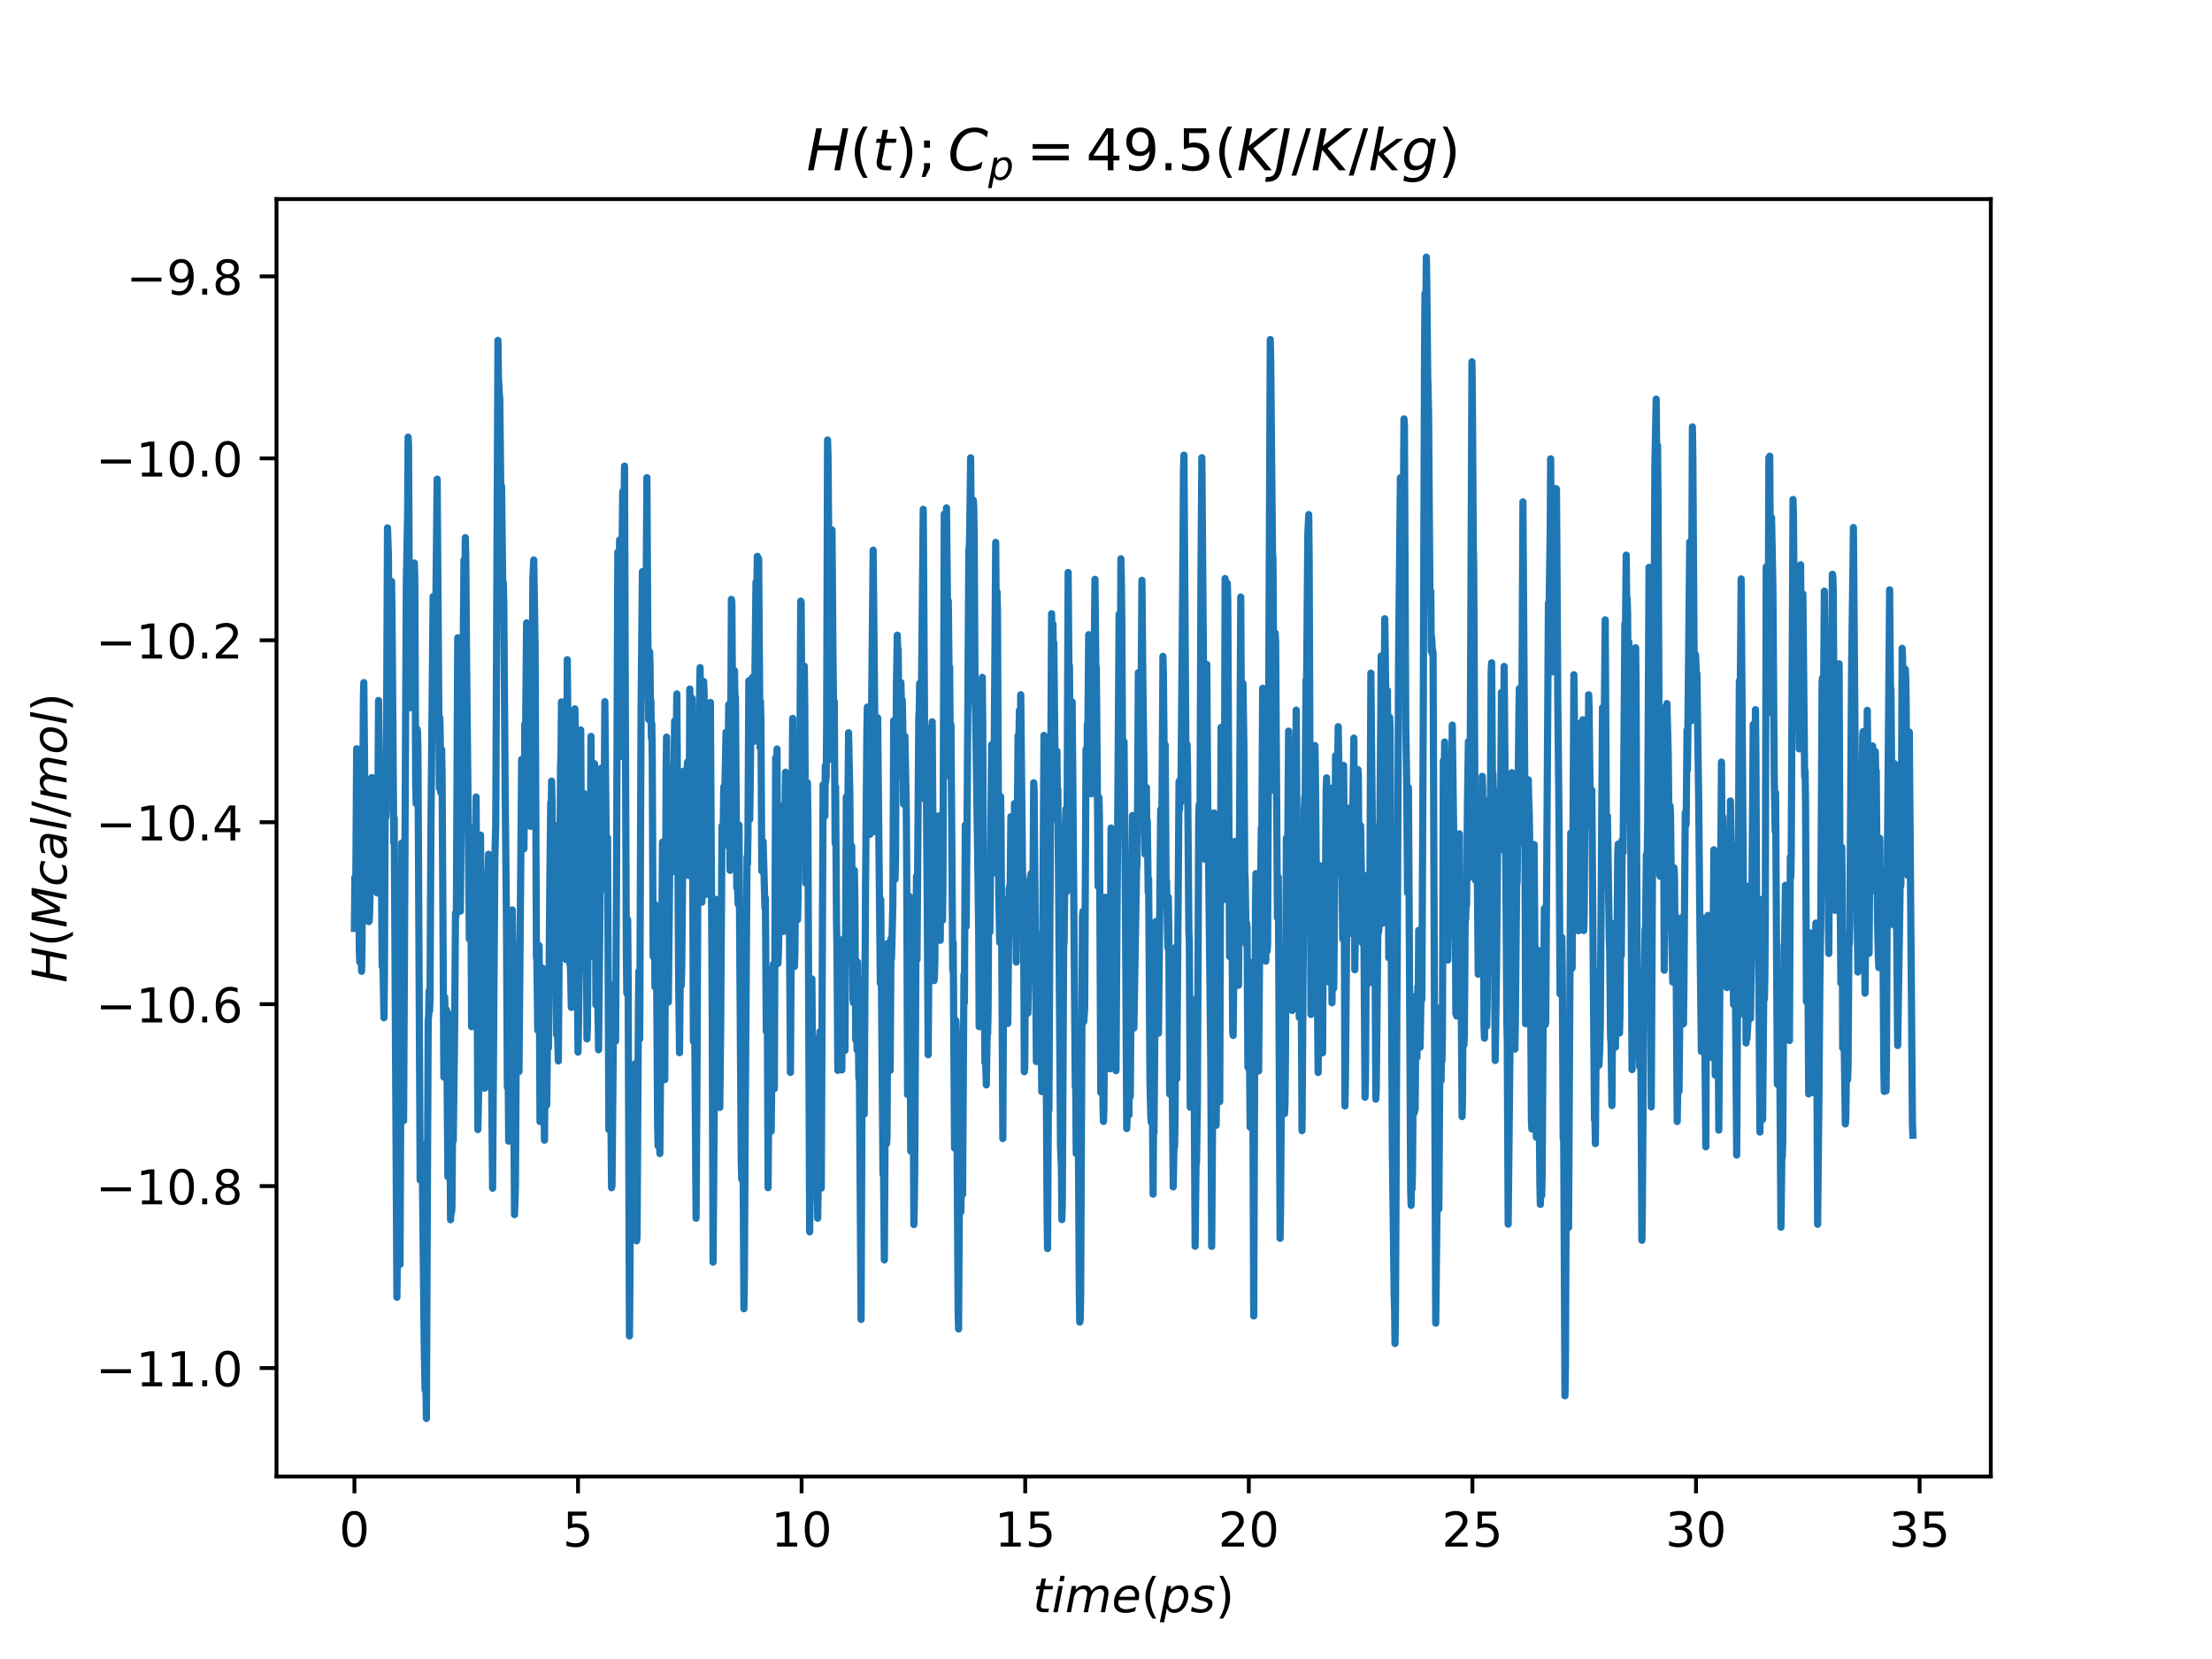 <?xml version="1.0" encoding="utf-8" standalone="no"?>
<!DOCTYPE svg PUBLIC "-//W3C//DTD SVG 1.1//EN"
  "http://www.w3.org/Graphics/SVG/1.1/DTD/svg11.dtd">
<!-- Created with matplotlib (https://matplotlib.org/) -->
<svg height="345.6pt" version="1.1" viewBox="0 0 460.8 345.6" width="460.8pt" xmlns="http://www.w3.org/2000/svg" xmlns:xlink="http://www.w3.org/1999/xlink">
 <defs>
  <style type="text/css">
*{stroke-linecap:butt;stroke-linejoin:round;}
  </style>
 </defs>
 <g id="figure_1">
  <g id="patch_1">
   <path d="M 0 345.6 
L 460.8 345.6 
L 460.8 0 
L 0 0 
z
" style="fill:#ffffff;"/>
  </g>
  <g id="axes_1">
   <g id="patch_2">
    <path d="M 57.6 307.584 
L 414.72 307.584 
L 414.72 41.472 
L 57.6 41.472 
z
" style="fill:#ffffff;"/>
   </g>
   <g id="matplotlib.axis_1">
    <g id="xtick_1">
     <g id="line2d_1">
      <defs>
       <path d="M 0 0 
L 0 3.5 
" id="m65513bfb32" style="stroke:#000000;stroke-width:0.8;"/>
      </defs>
      <g>
       <use style="stroke:#000000;stroke-width:0.8;" x="73.833" xlink:href="#m65513bfb32" y="307.584"/>
      </g>
     </g>
     <g id="text_1">
      <!-- 0 -->
      <defs>
       <path d="M 31.781 66.406 
Q 24.172 66.406 20.328 58.906 
Q 16.5 51.422 16.5 36.375 
Q 16.5 21.391 20.328 13.891 
Q 24.172 6.391 31.781 6.391 
Q 39.453 6.391 43.281 13.891 
Q 47.125 21.391 47.125 36.375 
Q 47.125 51.422 43.281 58.906 
Q 39.453 66.406 31.781 66.406 
z
M 31.781 74.219 
Q 44.047 74.219 50.516 64.516 
Q 56.984 54.828 56.984 36.375 
Q 56.984 17.969 50.516 8.266 
Q 44.047 -1.422 31.781 -1.422 
Q 19.531 -1.422 13.062 8.266 
Q 6.594 17.969 6.594 36.375 
Q 6.594 54.828 13.062 64.516 
Q 19.531 74.219 31.781 74.219 
z
" id="DejaVuSans-48"/>
      </defs>
      <g transform="translate(70.651 322.182)scale(0.1 -0.1)">
       <use xlink:href="#DejaVuSans-48"/>
      </g>
     </g>
    </g>
    <g id="xtick_2">
     <g id="line2d_2">
      <g>
       <use style="stroke:#000000;stroke-width:0.8;" x="120.412" xlink:href="#m65513bfb32" y="307.584"/>
      </g>
     </g>
     <g id="text_2">
      <!-- 5 -->
      <defs>
       <path d="M 10.797 72.906 
L 49.516 72.906 
L 49.516 64.594 
L 19.828 64.594 
L 19.828 46.734 
Q 21.969 47.469 24.109 47.828 
Q 26.266 48.188 28.422 48.188 
Q 40.625 48.188 47.75 41.5 
Q 54.891 34.812 54.891 23.391 
Q 54.891 11.625 47.562 5.094 
Q 40.234 -1.422 26.906 -1.422 
Q 22.312 -1.422 17.547 -0.641 
Q 12.797 0.141 7.719 1.703 
L 7.719 11.625 
Q 12.109 9.234 16.797 8.062 
Q 21.484 6.891 26.703 6.891 
Q 35.156 6.891 40.078 11.328 
Q 45.016 15.766 45.016 23.391 
Q 45.016 31 40.078 35.438 
Q 35.156 39.891 26.703 39.891 
Q 22.75 39.891 18.812 39.016 
Q 14.891 38.141 10.797 36.281 
z
" id="DejaVuSans-53"/>
      </defs>
      <g transform="translate(117.23 322.182)scale(0.1 -0.1)">
       <use xlink:href="#DejaVuSans-53"/>
      </g>
     </g>
    </g>
    <g id="xtick_3">
     <g id="line2d_3">
      <g>
       <use style="stroke:#000000;stroke-width:0.8;" x="166.99" xlink:href="#m65513bfb32" y="307.584"/>
      </g>
     </g>
     <g id="text_3">
      <!-- 10 -->
      <defs>
       <path d="M 12.406 8.297 
L 28.516 8.297 
L 28.516 63.922 
L 10.984 60.406 
L 10.984 69.391 
L 28.422 72.906 
L 38.281 72.906 
L 38.281 8.297 
L 54.391 8.297 
L 54.391 0 
L 12.406 0 
z
" id="DejaVuSans-49"/>
      </defs>
      <g transform="translate(160.628 322.182)scale(0.1 -0.1)">
       <use xlink:href="#DejaVuSans-49"/>
       <use x="63.623" xlink:href="#DejaVuSans-48"/>
      </g>
     </g>
    </g>
    <g id="xtick_4">
     <g id="line2d_4">
      <g>
       <use style="stroke:#000000;stroke-width:0.8;" x="213.569" xlink:href="#m65513bfb32" y="307.584"/>
      </g>
     </g>
     <g id="text_4">
      <!-- 15 -->
      <g transform="translate(207.207 322.182)scale(0.1 -0.1)">
       <use xlink:href="#DejaVuSans-49"/>
       <use x="63.623" xlink:href="#DejaVuSans-53"/>
      </g>
     </g>
    </g>
    <g id="xtick_5">
     <g id="line2d_5">
      <g>
       <use style="stroke:#000000;stroke-width:0.8;" x="260.148" xlink:href="#m65513bfb32" y="307.584"/>
      </g>
     </g>
     <g id="text_5">
      <!-- 20 -->
      <defs>
       <path d="M 19.188 8.297 
L 53.609 8.297 
L 53.609 0 
L 7.328 0 
L 7.328 8.297 
Q 12.938 14.109 22.625 23.891 
Q 32.328 33.688 34.812 36.531 
Q 39.547 41.844 41.422 45.531 
Q 43.312 49.219 43.312 52.781 
Q 43.312 58.594 39.234 62.25 
Q 35.156 65.922 28.609 65.922 
Q 23.969 65.922 18.812 64.312 
Q 13.672 62.703 7.812 59.422 
L 7.812 69.391 
Q 13.766 71.781 18.938 73 
Q 24.125 74.219 28.422 74.219 
Q 39.75 74.219 46.484 68.547 
Q 53.219 62.891 53.219 53.422 
Q 53.219 48.922 51.531 44.891 
Q 49.859 40.875 45.406 35.406 
Q 44.188 33.984 37.641 27.219 
Q 31.109 20.453 19.188 8.297 
z
" id="DejaVuSans-50"/>
      </defs>
      <g transform="translate(253.786 322.182)scale(0.1 -0.1)">
       <use xlink:href="#DejaVuSans-50"/>
       <use x="63.623" xlink:href="#DejaVuSans-48"/>
      </g>
     </g>
    </g>
    <g id="xtick_6">
     <g id="line2d_6">
      <g>
       <use style="stroke:#000000;stroke-width:0.8;" x="306.727" xlink:href="#m65513bfb32" y="307.584"/>
      </g>
     </g>
     <g id="text_6">
      <!-- 25 -->
      <g transform="translate(300.364 322.182)scale(0.1 -0.1)">
       <use xlink:href="#DejaVuSans-50"/>
       <use x="63.623" xlink:href="#DejaVuSans-53"/>
      </g>
     </g>
    </g>
    <g id="xtick_7">
     <g id="line2d_7">
      <g>
       <use style="stroke:#000000;stroke-width:0.8;" x="353.306" xlink:href="#m65513bfb32" y="307.584"/>
      </g>
     </g>
     <g id="text_7">
      <!-- 30 -->
      <defs>
       <path d="M 40.578 39.312 
Q 47.656 37.797 51.625 33 
Q 55.609 28.219 55.609 21.188 
Q 55.609 10.406 48.188 4.484 
Q 40.766 -1.422 27.094 -1.422 
Q 22.516 -1.422 17.656 -0.516 
Q 12.797 0.391 7.625 2.203 
L 7.625 11.719 
Q 11.719 9.328 16.594 8.109 
Q 21.484 6.891 26.812 6.891 
Q 36.078 6.891 40.938 10.547 
Q 45.797 14.203 45.797 21.188 
Q 45.797 27.641 41.281 31.266 
Q 36.766 34.906 28.719 34.906 
L 20.219 34.906 
L 20.219 43.016 
L 29.109 43.016 
Q 36.375 43.016 40.234 45.922 
Q 44.094 48.828 44.094 54.297 
Q 44.094 59.906 40.109 62.906 
Q 36.141 65.922 28.719 65.922 
Q 24.656 65.922 20.016 65.031 
Q 15.375 64.156 9.812 62.312 
L 9.812 71.094 
Q 15.438 72.656 20.344 73.438 
Q 25.25 74.219 29.594 74.219 
Q 40.828 74.219 47.359 69.109 
Q 53.906 64.016 53.906 55.328 
Q 53.906 49.266 50.438 45.094 
Q 46.969 40.922 40.578 39.312 
z
" id="DejaVuSans-51"/>
      </defs>
      <g transform="translate(346.943 322.182)scale(0.1 -0.1)">
       <use xlink:href="#DejaVuSans-51"/>
       <use x="63.623" xlink:href="#DejaVuSans-48"/>
      </g>
     </g>
    </g>
    <g id="xtick_8">
     <g id="line2d_8">
      <g>
       <use style="stroke:#000000;stroke-width:0.8;" x="399.885" xlink:href="#m65513bfb32" y="307.584"/>
      </g>
     </g>
     <g id="text_8">
      <!-- 35 -->
      <g transform="translate(393.522 322.182)scale(0.1 -0.1)">
       <use xlink:href="#DejaVuSans-51"/>
       <use x="63.623" xlink:href="#DejaVuSans-53"/>
      </g>
     </g>
    </g>
    <g id="text_9">
     <!-- $time (ps)$ -->
     <defs>
      <path d="M 42.281 54.688 
L 40.922 47.703 
L 23 47.703 
L 17.188 18.016 
Q 16.891 16.359 16.75 15.234 
Q 16.609 14.109 16.609 13.484 
Q 16.609 10.359 18.484 8.938 
Q 20.359 7.516 24.516 7.516 
L 33.594 7.516 
L 32.078 0 
L 23.484 0 
Q 15.484 0 11.547 3.125 
Q 7.625 6.25 7.625 12.594 
Q 7.625 13.719 7.766 15.062 
Q 7.906 16.406 8.203 18.016 
L 14.016 47.703 
L 6.391 47.703 
L 7.812 54.688 
L 15.281 54.688 
L 18.312 70.219 
L 27.297 70.219 
L 24.312 54.688 
z
" id="DejaVuSans-Oblique-116"/>
      <path d="M 18.312 75.984 
L 27.297 75.984 
L 25.094 64.594 
L 16.109 64.594 
z
M 14.203 54.688 
L 23.188 54.688 
L 12.5 0 
L 3.516 0 
z
" id="DejaVuSans-Oblique-105"/>
      <path d="M 89.797 33.016 
L 83.406 0 
L 74.422 0 
L 80.719 32.719 
Q 81.109 34.812 81.297 36.328 
Q 81.5 37.844 81.5 38.922 
Q 81.5 43.312 79.047 45.75 
Q 76.609 48.188 72.219 48.188 
Q 65.672 48.188 60.547 43.281 
Q 55.422 38.375 53.906 30.516 
L 47.906 0 
L 38.922 0 
L 45.312 32.719 
Q 45.703 34.516 45.891 36.047 
Q 46.094 37.594 46.094 38.812 
Q 46.094 43.266 43.656 45.719 
Q 41.219 48.188 36.922 48.188 
Q 30.281 48.188 25.141 43.281 
Q 20.016 38.375 18.5 30.516 
L 12.5 0 
L 3.516 0 
L 14.203 54.688 
L 23.188 54.688 
L 21.484 46.188 
Q 25.141 50.984 30.047 53.484 
Q 34.969 56 40.578 56 
Q 46.531 56 50.359 52.875 
Q 54.203 49.75 54.984 44.188 
Q 59.078 49.953 64.469 52.969 
Q 69.875 56 75.875 56 
Q 82.906 56 86.734 51.953 
Q 90.578 47.906 90.578 40.484 
Q 90.578 38.875 90.375 36.938 
Q 90.188 35.016 89.797 33.016 
z
" id="DejaVuSans-Oblique-109"/>
      <path d="M 48.094 32.234 
Q 48.25 33.016 48.312 33.844 
Q 48.391 34.672 48.391 35.5 
Q 48.391 41.453 44.891 44.922 
Q 41.406 48.391 35.406 48.391 
Q 28.719 48.391 23.578 44.156 
Q 18.453 39.938 15.828 32.172 
z
M 55.906 25.203 
L 14.109 25.203 
Q 13.812 23.344 13.719 22.266 
Q 13.625 21.188 13.625 20.406 
Q 13.625 13.625 17.797 9.906 
Q 21.969 6.203 29.594 6.203 
Q 35.453 6.203 40.672 7.516 
Q 45.906 8.844 50.391 11.375 
L 48.688 2.484 
Q 43.844 0.531 38.688 -0.438 
Q 33.547 -1.422 28.219 -1.422 
Q 16.844 -1.422 10.719 4.016 
Q 4.594 9.469 4.594 19.484 
Q 4.594 28.031 7.641 35.375 
Q 10.688 42.719 16.609 48.484 
Q 20.406 52.094 25.656 54.047 
Q 30.906 56 36.812 56 
Q 46.094 56 51.578 50.438 
Q 57.078 44.875 57.078 35.5 
Q 57.078 33.25 56.781 30.688 
Q 56.5 28.125 55.906 25.203 
z
" id="DejaVuSans-Oblique-101"/>
      <path d="M 31 75.875 
Q 24.469 64.656 21.281 53.656 
Q 18.109 42.672 18.109 31.391 
Q 18.109 20.125 21.312 9.062 
Q 24.516 -2 31 -13.188 
L 23.188 -13.188 
Q 15.875 -1.703 12.234 9.375 
Q 8.594 20.453 8.594 31.391 
Q 8.594 42.281 12.203 53.312 
Q 15.828 64.359 23.188 75.875 
z
" id="DejaVuSans-40"/>
      <path d="M 49.609 33.688 
Q 49.609 40.875 46.484 44.672 
Q 43.359 48.484 37.5 48.484 
Q 33.5 48.484 29.859 46.438 
Q 26.219 44.391 23.391 40.484 
Q 20.609 36.625 18.938 31.156 
Q 17.281 25.688 17.281 20.312 
Q 17.281 13.484 20.406 9.797 
Q 23.531 6.109 29.297 6.109 
Q 33.547 6.109 37.188 8.109 
Q 40.828 10.109 43.406 13.922 
Q 46.188 17.922 47.891 23.344 
Q 49.609 28.766 49.609 33.688 
z
M 21.781 46.391 
Q 25.391 51.125 30.297 53.562 
Q 35.203 56 41.219 56 
Q 49.609 56 54.25 50.5 
Q 58.891 45.016 58.891 35.109 
Q 58.891 27 56 19.656 
Q 53.125 12.312 47.703 6.5 
Q 44.094 2.641 39.547 0.609 
Q 35.016 -1.422 29.984 -1.422 
Q 24.172 -1.422 20.219 1 
Q 16.266 3.422 14.312 8.203 
L 8.688 -20.797 
L -0.297 -20.797 
L 14.406 54.688 
L 23.391 54.688 
z
" id="DejaVuSans-Oblique-112"/>
      <path d="M 50 53.078 
L 48.297 44.578 
Q 44.734 46.531 40.766 47.5 
Q 36.812 48.484 32.625 48.484 
Q 25.531 48.484 21.453 46.062 
Q 17.391 43.656 17.391 39.5 
Q 17.391 34.672 26.859 32.078 
Q 27.594 31.891 27.938 31.781 
L 30.812 30.906 
Q 39.797 28.422 42.797 25.688 
Q 45.797 22.953 45.797 18.219 
Q 45.797 9.516 38.891 4.047 
Q 31.984 -1.422 20.797 -1.422 
Q 16.453 -1.422 11.672 -0.578 
Q 6.891 0.25 1.125 2 
L 2.875 11.281 
Q 7.812 8.734 12.594 7.422 
Q 17.391 6.109 21.781 6.109 
Q 28.375 6.109 32.5 8.938 
Q 36.625 11.766 36.625 16.109 
Q 36.625 20.797 25.781 23.688 
L 24.859 23.922 
L 21.781 24.703 
Q 14.938 26.516 11.766 29.469 
Q 8.594 32.422 8.594 37.016 
Q 8.594 45.75 15.156 50.875 
Q 21.734 56 33.016 56 
Q 37.453 56 41.672 55.266 
Q 45.906 54.547 50 53.078 
z
" id="DejaVuSans-Oblique-115"/>
      <path d="M 8.016 75.875 
L 15.828 75.875 
Q 23.141 64.359 26.781 53.312 
Q 30.422 42.281 30.422 31.391 
Q 30.422 20.453 26.781 9.375 
Q 23.141 -1.703 15.828 -13.188 
L 8.016 -13.188 
Q 14.5 -2 17.703 9.062 
Q 20.906 20.125 20.906 31.391 
Q 20.906 42.672 17.703 53.656 
Q 14.5 64.656 8.016 75.875 
z
" id="DejaVuSans-41"/>
     </defs>
     <g transform="translate(215.16 335.862)scale(0.1 -0.1)">
      <use transform="translate(0 0.016)" xlink:href="#DejaVuSans-Oblique-116"/>
      <use transform="translate(39.209 0.016)" xlink:href="#DejaVuSans-Oblique-105"/>
      <use transform="translate(66.992 0.016)" xlink:href="#DejaVuSans-Oblique-109"/>
      <use transform="translate(164.404 0.016)" xlink:href="#DejaVuSans-Oblique-101"/>
      <use transform="translate(225.928 0.016)" xlink:href="#DejaVuSans-40"/>
      <use transform="translate(264.941 0.016)" xlink:href="#DejaVuSans-Oblique-112"/>
      <use transform="translate(328.418 0.016)" xlink:href="#DejaVuSans-Oblique-115"/>
      <use transform="translate(380.518 0.016)" xlink:href="#DejaVuSans-41"/>
     </g>
    </g>
   </g>
   <g id="matplotlib.axis_2">
    <g id="ytick_1">
     <g id="line2d_9">
      <defs>
       <path d="M 0 0 
L -3.5 0 
" id="m97b7bfcaeb" style="stroke:#000000;stroke-width:0.8;"/>
      </defs>
      <g>
       <use style="stroke:#000000;stroke-width:0.8;" x="57.6" xlink:href="#m97b7bfcaeb" y="284.988"/>
      </g>
     </g>
     <g id="text_10">
      <!-- −11.0 -->
      <defs>
       <path d="M 10.594 35.5 
L 73.188 35.5 
L 73.188 27.203 
L 10.594 27.203 
z
" id="DejaVuSans-8722"/>
       <path d="M 10.688 12.406 
L 21 12.406 
L 21 0 
L 10.688 0 
z
" id="DejaVuSans-46"/>
      </defs>
      <g transform="translate(19.955 288.787)scale(0.1 -0.1)">
       <use xlink:href="#DejaVuSans-8722"/>
       <use x="83.789" xlink:href="#DejaVuSans-49"/>
       <use x="147.412" xlink:href="#DejaVuSans-49"/>
       <use x="211.035" xlink:href="#DejaVuSans-46"/>
       <use x="242.822" xlink:href="#DejaVuSans-48"/>
      </g>
     </g>
    </g>
    <g id="ytick_2">
     <g id="line2d_10">
      <g>
       <use style="stroke:#000000;stroke-width:0.8;" x="57.6" xlink:href="#m97b7bfcaeb" y="247.087"/>
      </g>
     </g>
     <g id="text_11">
      <!-- −10.8 -->
      <defs>
       <path d="M 31.781 34.625 
Q 24.75 34.625 20.719 30.859 
Q 16.703 27.094 16.703 20.516 
Q 16.703 13.922 20.719 10.156 
Q 24.75 6.391 31.781 6.391 
Q 38.812 6.391 42.859 10.172 
Q 46.922 13.969 46.922 20.516 
Q 46.922 27.094 42.891 30.859 
Q 38.875 34.625 31.781 34.625 
z
M 21.922 38.812 
Q 15.578 40.375 12.031 44.719 
Q 8.5 49.078 8.5 55.328 
Q 8.5 64.062 14.719 69.141 
Q 20.953 74.219 31.781 74.219 
Q 42.672 74.219 48.875 69.141 
Q 55.078 64.062 55.078 55.328 
Q 55.078 49.078 51.531 44.719 
Q 48 40.375 41.703 38.812 
Q 48.828 37.156 52.797 32.312 
Q 56.781 27.484 56.781 20.516 
Q 56.781 9.906 50.312 4.234 
Q 43.844 -1.422 31.781 -1.422 
Q 19.734 -1.422 13.25 4.234 
Q 6.781 9.906 6.781 20.516 
Q 6.781 27.484 10.781 32.312 
Q 14.797 37.156 21.922 38.812 
z
M 18.312 54.391 
Q 18.312 48.734 21.844 45.562 
Q 25.391 42.391 31.781 42.391 
Q 38.141 42.391 41.719 45.562 
Q 45.312 48.734 45.312 54.391 
Q 45.312 60.062 41.719 63.234 
Q 38.141 66.406 31.781 66.406 
Q 25.391 66.406 21.844 63.234 
Q 18.312 60.062 18.312 54.391 
z
" id="DejaVuSans-56"/>
      </defs>
      <g transform="translate(19.955 250.886)scale(0.1 -0.1)">
       <use xlink:href="#DejaVuSans-8722"/>
       <use x="83.789" xlink:href="#DejaVuSans-49"/>
       <use x="147.412" xlink:href="#DejaVuSans-48"/>
       <use x="211.035" xlink:href="#DejaVuSans-46"/>
       <use x="242.822" xlink:href="#DejaVuSans-56"/>
      </g>
     </g>
    </g>
    <g id="ytick_3">
     <g id="line2d_11">
      <g>
       <use style="stroke:#000000;stroke-width:0.8;" x="57.6" xlink:href="#m97b7bfcaeb" y="209.185"/>
      </g>
     </g>
     <g id="text_12">
      <!-- −10.6 -->
      <defs>
       <path d="M 33.016 40.375 
Q 26.375 40.375 22.484 35.828 
Q 18.609 31.297 18.609 23.391 
Q 18.609 15.531 22.484 10.953 
Q 26.375 6.391 33.016 6.391 
Q 39.656 6.391 43.531 10.953 
Q 47.406 15.531 47.406 23.391 
Q 47.406 31.297 43.531 35.828 
Q 39.656 40.375 33.016 40.375 
z
M 52.594 71.297 
L 52.594 62.312 
Q 48.875 64.062 45.094 64.984 
Q 41.312 65.922 37.594 65.922 
Q 27.828 65.922 22.672 59.328 
Q 17.531 52.734 16.797 39.406 
Q 19.672 43.656 24.016 45.922 
Q 28.375 48.188 33.594 48.188 
Q 44.578 48.188 50.953 41.516 
Q 57.328 34.859 57.328 23.391 
Q 57.328 12.156 50.688 5.359 
Q 44.047 -1.422 33.016 -1.422 
Q 20.359 -1.422 13.672 8.266 
Q 6.984 17.969 6.984 36.375 
Q 6.984 53.656 15.188 63.938 
Q 23.391 74.219 37.203 74.219 
Q 40.922 74.219 44.703 73.484 
Q 48.484 72.75 52.594 71.297 
z
" id="DejaVuSans-54"/>
      </defs>
      <g transform="translate(19.955 212.984)scale(0.1 -0.1)">
       <use xlink:href="#DejaVuSans-8722"/>
       <use x="83.789" xlink:href="#DejaVuSans-49"/>
       <use x="147.412" xlink:href="#DejaVuSans-48"/>
       <use x="211.035" xlink:href="#DejaVuSans-46"/>
       <use x="242.822" xlink:href="#DejaVuSans-54"/>
      </g>
     </g>
    </g>
    <g id="ytick_4">
     <g id="line2d_12">
      <g>
       <use style="stroke:#000000;stroke-width:0.8;" x="57.6" xlink:href="#m97b7bfcaeb" y="171.283"/>
      </g>
     </g>
     <g id="text_13">
      <!-- −10.4 -->
      <defs>
       <path d="M 37.797 64.312 
L 12.891 25.391 
L 37.797 25.391 
z
M 35.203 72.906 
L 47.609 72.906 
L 47.609 25.391 
L 58.016 25.391 
L 58.016 17.188 
L 47.609 17.188 
L 47.609 0 
L 37.797 0 
L 37.797 17.188 
L 4.891 17.188 
L 4.891 26.703 
z
" id="DejaVuSans-52"/>
      </defs>
      <g transform="translate(19.955 175.082)scale(0.1 -0.1)">
       <use xlink:href="#DejaVuSans-8722"/>
       <use x="83.789" xlink:href="#DejaVuSans-49"/>
       <use x="147.412" xlink:href="#DejaVuSans-48"/>
       <use x="211.035" xlink:href="#DejaVuSans-46"/>
       <use x="242.822" xlink:href="#DejaVuSans-52"/>
      </g>
     </g>
    </g>
    <g id="ytick_5">
     <g id="line2d_13">
      <g>
       <use style="stroke:#000000;stroke-width:0.8;" x="57.6" xlink:href="#m97b7bfcaeb" y="133.381"/>
      </g>
     </g>
     <g id="text_14">
      <!-- −10.2 -->
      <g transform="translate(19.955 137.181)scale(0.1 -0.1)">
       <use xlink:href="#DejaVuSans-8722"/>
       <use x="83.789" xlink:href="#DejaVuSans-49"/>
       <use x="147.412" xlink:href="#DejaVuSans-48"/>
       <use x="211.035" xlink:href="#DejaVuSans-46"/>
       <use x="242.822" xlink:href="#DejaVuSans-50"/>
      </g>
     </g>
    </g>
    <g id="ytick_6">
     <g id="line2d_14">
      <g>
       <use style="stroke:#000000;stroke-width:0.8;" x="57.6" xlink:href="#m97b7bfcaeb" y="95.48"/>
      </g>
     </g>
     <g id="text_15">
      <!-- −10.0 -->
      <g transform="translate(19.955 99.279)scale(0.1 -0.1)">
       <use xlink:href="#DejaVuSans-8722"/>
       <use x="83.789" xlink:href="#DejaVuSans-49"/>
       <use x="147.412" xlink:href="#DejaVuSans-48"/>
       <use x="211.035" xlink:href="#DejaVuSans-46"/>
       <use x="242.822" xlink:href="#DejaVuSans-48"/>
      </g>
     </g>
    </g>
    <g id="ytick_7">
     <g id="line2d_15">
      <g>
       <use style="stroke:#000000;stroke-width:0.8;" x="57.6" xlink:href="#m97b7bfcaeb" y="57.578"/>
      </g>
     </g>
     <g id="text_16">
      <!-- −9.8 -->
      <defs>
       <path d="M 10.984 1.516 
L 10.984 10.5 
Q 14.703 8.734 18.5 7.812 
Q 22.312 6.891 25.984 6.891 
Q 35.75 6.891 40.891 13.453 
Q 46.047 20.016 46.781 33.406 
Q 43.953 29.203 39.594 26.953 
Q 35.25 24.703 29.984 24.703 
Q 19.047 24.703 12.672 31.312 
Q 6.297 37.938 6.297 49.422 
Q 6.297 60.641 12.938 67.422 
Q 19.578 74.219 30.609 74.219 
Q 43.266 74.219 49.922 64.516 
Q 56.594 54.828 56.594 36.375 
Q 56.594 19.141 48.406 8.859 
Q 40.234 -1.422 26.422 -1.422 
Q 22.703 -1.422 18.891 -0.688 
Q 15.094 0.047 10.984 1.516 
z
M 30.609 32.422 
Q 37.25 32.422 41.125 36.953 
Q 45.016 41.5 45.016 49.422 
Q 45.016 57.281 41.125 61.844 
Q 37.25 66.406 30.609 66.406 
Q 23.969 66.406 20.094 61.844 
Q 16.219 57.281 16.219 49.422 
Q 16.219 41.5 20.094 36.953 
Q 23.969 32.422 30.609 32.422 
z
" id="DejaVuSans-57"/>
      </defs>
      <g transform="translate(26.317 61.377)scale(0.1 -0.1)">
       <use xlink:href="#DejaVuSans-8722"/>
       <use x="83.789" xlink:href="#DejaVuSans-57"/>
       <use x="147.412" xlink:href="#DejaVuSans-46"/>
       <use x="179.199" xlink:href="#DejaVuSans-56"/>
      </g>
     </g>
    </g>
    <g id="text_17">
     <!-- $H (Mcal/mol)$ -->
     <defs>
      <path d="M 16.891 72.906 
L 26.812 72.906 
L 21 43.016 
L 56.781 43.016 
L 62.594 72.906 
L 72.516 72.906 
L 58.297 0 
L 48.391 0 
L 55.172 34.719 
L 19.391 34.719 
L 12.594 0 
L 2.688 0 
z
" id="DejaVuSans-Oblique-72"/>
      <path d="M 16.891 72.906 
L 31.688 72.906 
L 40.188 23.781 
L 68.406 72.906 
L 83.594 72.906 
L 69.391 0 
L 59.812 0 
L 72.219 63.922 
L 43.609 14.016 
L 33.984 14.016 
L 24.703 64.109 
L 12.312 0 
L 2.688 0 
z
" id="DejaVuSans-Oblique-77"/>
      <path d="M 53.609 52.594 
L 51.812 43.703 
Q 48.578 46.047 44.938 47.219 
Q 41.312 48.391 37.406 48.391 
Q 33.109 48.391 29.219 46.875 
Q 25.344 45.359 22.703 42.578 
Q 18.5 38.328 16.203 32.609 
Q 13.922 26.906 13.922 20.797 
Q 13.922 13.422 17.609 9.812 
Q 21.297 6.203 28.812 6.203 
Q 32.516 6.203 36.688 7.328 
Q 40.875 8.453 45.406 10.688 
L 43.703 1.812 
Q 39.797 0.203 35.672 -0.609 
Q 31.547 -1.422 27.203 -1.422 
Q 16.312 -1.422 10.453 4.016 
Q 4.594 9.469 4.594 19.578 
Q 4.594 28.078 7.641 35.234 
Q 10.688 42.391 16.703 48.094 
Q 20.797 52 26.312 54 
Q 31.844 56 38.375 56 
Q 42.188 56 45.938 55.141 
Q 49.703 54.297 53.609 52.594 
z
" id="DejaVuSans-Oblique-99"/>
      <path d="M 53.719 31.203 
L 47.609 0 
L 38.625 0 
L 40.281 8.297 
Q 36.328 3.422 31.266 1 
Q 26.219 -1.422 20.016 -1.422 
Q 13.031 -1.422 8.562 2.844 
Q 4.109 7.125 4.109 13.812 
Q 4.109 23.391 11.75 28.953 
Q 19.391 34.516 32.812 34.516 
L 45.312 34.516 
L 45.797 36.922 
Q 45.906 37.312 45.953 37.766 
Q 46 38.234 46 39.203 
Q 46 43.562 42.453 45.969 
Q 38.922 48.391 32.516 48.391 
Q 28.125 48.391 23.5 47.266 
Q 18.891 46.141 14.016 43.891 
L 15.578 52.203 
Q 20.656 54.109 25.516 55.047 
Q 30.375 56 34.906 56 
Q 44.578 56 49.625 51.797 
Q 54.688 47.609 54.688 39.594 
Q 54.688 37.984 54.438 35.812 
Q 54.203 33.641 53.719 31.203 
z
M 44 27.484 
L 35.016 27.484 
Q 23.969 27.484 18.672 24.531 
Q 13.375 21.578 13.375 15.375 
Q 13.375 11.078 16.078 8.641 
Q 18.797 6.203 23.578 6.203 
Q 30.906 6.203 36.375 11.453 
Q 41.844 16.703 43.609 25.484 
z
" id="DejaVuSans-Oblique-97"/>
      <path d="M 18.312 75.984 
L 27.297 75.984 
L 12.5 0 
L 3.516 0 
z
" id="DejaVuSans-Oblique-108"/>
      <path d="M 25.391 72.906 
L 33.688 72.906 
L 8.297 -9.281 
L 0 -9.281 
z
" id="DejaVuSans-47"/>
      <path d="M 25.391 -1.422 
Q 15.766 -1.422 10.172 4.516 
Q 4.594 10.453 4.594 20.703 
Q 4.594 26.656 6.516 32.828 
Q 8.453 39.016 11.531 43.219 
Q 16.359 49.75 22.312 52.875 
Q 28.266 56 35.797 56 
Q 45.125 56 50.859 50.188 
Q 56.594 44.391 56.594 35.016 
Q 56.594 28.516 54.688 22.062 
Q 52.781 15.625 49.703 11.375 
Q 44.922 4.828 38.969 1.703 
Q 33.016 -1.422 25.391 -1.422 
z
M 13.922 21 
Q 13.922 13.578 17.016 9.891 
Q 20.125 6.203 26.422 6.203 
Q 35.453 6.203 41.375 14.078 
Q 47.312 21.969 47.312 34.078 
Q 47.312 41.156 44.141 44.766 
Q 40.969 48.391 34.812 48.391 
Q 29.734 48.391 25.781 46.016 
Q 21.828 43.656 18.703 38.812 
Q 16.406 35.203 15.156 30.562 
Q 13.922 25.922 13.922 21 
z
" id="DejaVuSans-Oblique-111"/>
     </defs>
     <g transform="translate(13.875 204.728)rotate(-90)scale(0.1 -0.1)">
      <use transform="translate(0 0.016)" xlink:href="#DejaVuSans-Oblique-72"/>
      <use transform="translate(75.195 0.016)" xlink:href="#DejaVuSans-40"/>
      <use transform="translate(114.209 0.016)" xlink:href="#DejaVuSans-Oblique-77"/>
      <use transform="translate(200.488 0.016)" xlink:href="#DejaVuSans-Oblique-99"/>
      <use transform="translate(255.469 0.016)" xlink:href="#DejaVuSans-Oblique-97"/>
      <use transform="translate(316.748 0.016)" xlink:href="#DejaVuSans-Oblique-108"/>
      <use transform="translate(344.531 0.016)" xlink:href="#DejaVuSans-47"/>
      <use transform="translate(378.223 0.016)" xlink:href="#DejaVuSans-Oblique-109"/>
      <use transform="translate(475.635 0.016)" xlink:href="#DejaVuSans-Oblique-111"/>
      <use transform="translate(536.816 0.016)" xlink:href="#DejaVuSans-Oblique-108"/>
      <use transform="translate(564.6 0.016)" xlink:href="#DejaVuSans-41"/>
     </g>
    </g>
   </g>
   <g id="line2d_16">
    <path clip-path="url(#p222f8a54b1)" d="M 73.833 193.391 
L 73.926 182.734 
L 74.019 186.656 
L 74.112 185.368 
L 74.299 155.965 
L 74.485 178.769 
L 74.578 172.708 
L 74.857 197.906 
L 74.951 200.417 
L 75.044 182.886 
L 75.323 202.334 
L 75.416 197.129 
L 75.696 145.935 
L 75.789 142.195 
L 76.162 181.391 
L 76.348 187.779 
L 76.627 173.056 
L 76.814 191.993 
L 76.907 191.873 
L 77 190.191 
L 77.373 173.602 
L 77.466 161.982 
L 77.652 176.303 
L 77.745 174.411 
L 77.932 162.44 
L 78.211 179.683 
L 78.304 176.585 
L 78.397 172.544 
L 78.584 186.022 
L 78.863 145.918 
L 79.05 162.283 
L 79.236 158.886 
L 79.329 163.045 
L 79.609 201.293 
L 79.702 200.959 
L 79.795 201.928 
L 79.981 212.025 
L 80.074 204.797 
L 80.261 162.268 
L 80.354 170.414 
L 80.447 169.241 
L 80.726 109.959 
L 80.913 115.755 
L 81.006 129.286 
L 81.099 128.298 
L 81.285 133.99 
L 81.565 121.113 
L 81.658 127.246 
L 82.031 175.623 
L 82.124 170.422 
L 82.31 202.729 
L 82.683 270.249 
L 82.869 252.584 
L 82.962 252.827 
L 83.055 249.647 
L 83.148 253.169 
L 83.335 263.396 
L 83.707 175.607 
L 83.801 177.212 
L 84.08 233.464 
L 84.639 121.816 
L 84.918 106.977 
L 85.012 91.062 
L 85.105 92.61 
L 85.384 147.024 
L 85.477 147.428 
L 85.571 119.527 
L 85.664 119.625 
L 85.757 125.354 
L 85.85 121.594 
L 86.036 143.194 
L 86.316 117.28 
L 86.409 120.71 
L 86.595 163.351 
L 86.688 167.406 
L 86.782 165.396 
L 86.875 151.842 
L 86.968 152.334 
L 87.061 155.891 
L 87.527 245.83 
L 87.62 242.197 
L 87.713 238.229 
L 87.806 245.059 
L 87.9 242.218 
L 87.993 244.433 
L 88.365 279.727 
L 88.552 289.555 
L 88.645 284.093 
L 88.831 295.488 
L 89.017 251.621 
L 89.204 212.575 
L 89.297 211.558 
L 89.39 206.367 
L 89.483 210.614 
L 89.576 208.387 
L 89.763 173.537 
L 90.228 124.253 
L 90.322 136.908 
L 90.415 135.582 
L 90.508 136.746 
L 90.601 145.231 
L 91.067 99.815 
L 91.533 164.185 
L 91.626 149.526 
L 91.719 154.05 
L 91.812 165.092 
L 91.998 156.105 
L 92.092 161.137 
L 92.464 224.38 
L 92.651 207.766 
L 92.837 223.382 
L 93.023 210.37 
L 93.303 245.133 
L 93.396 237.682 
L 93.489 211.22 
L 93.582 214.115 
L 93.862 254.102 
L 93.955 252.423 
L 94.048 252.571 
L 94.141 251.829 
L 94.327 228.577 
L 94.421 237.629 
L 94.7 215.567 
L 94.886 190.199 
L 94.98 190.909 
L 95.073 189.857 
L 95.352 132.864 
L 95.445 133.926 
L 95.911 189.809 
L 96.097 166.508 
L 96.191 168.509 
L 96.656 116.665 
L 96.75 121.605 
L 96.843 120.687 
L 96.936 112.004 
L 97.029 115.781 
L 97.215 139.564 
L 97.402 157.123 
L 97.774 195.629 
L 97.867 190.029 
L 97.961 172.391 
L 98.054 178.157 
L 98.24 213.878 
L 98.426 212.594 
L 98.799 186.611 
L 98.892 194.356 
L 98.985 191.681 
L 99.172 166.021 
L 99.358 195.204 
L 99.544 235.309 
L 99.731 226.691 
L 100.01 185.214 
L 100.103 173.965 
L 100.196 184.354 
L 100.29 182.552 
L 100.662 195.047 
L 100.942 226.689 
L 101.035 214.805 
L 101.221 182.012 
L 101.407 198.927 
L 101.687 182.932 
L 101.78 177.953 
L 101.966 192.553 
L 102.153 212.717 
L 102.246 205.236 
L 102.618 247.528 
L 103.084 178.904 
L 103.271 171.896 
L 103.736 70.916 
L 103.83 78.602 
L 104.016 82.176 
L 104.109 82.835 
L 104.388 107.305 
L 104.482 101.245 
L 104.761 124.336 
L 104.854 121.455 
L 104.947 125.417 
L 105.227 163.975 
L 105.506 192.277 
L 105.693 226.516 
L 105.786 221.498 
L 105.879 225.489 
L 105.972 237.726 
L 106.065 236.503 
L 106.438 189.774 
L 106.531 189.861 
L 106.624 193.424 
L 106.717 189.564 
L 106.811 195.653 
L 107.183 253.025 
L 107.369 247.233 
L 107.649 199.151 
L 107.835 197.052 
L 108.022 208.354 
L 108.115 223.228 
L 108.674 158.202 
L 108.86 173.077 
L 109.046 168.8 
L 109.139 176.834 
L 109.233 169.212 
L 109.326 150.783 
L 109.419 160.365 
L 109.698 129.753 
L 109.885 137.825 
L 109.978 130.312 
L 110.257 151.649 
L 110.444 171.399 
L 110.537 172.136 
L 110.816 151.437 
L 111.003 120.457 
L 111.189 116.647 
L 111.468 134.317 
L 111.748 199.324 
L 111.841 200.022 
L 112.027 214.641 
L 112.121 209.392 
L 112.214 196.91 
L 112.307 197.016 
L 112.493 233.634 
L 112.586 233.309 
L 112.773 213.242 
L 112.866 209.753 
L 112.959 201.647 
L 113.425 237.535 
L 113.704 205.906 
L 113.797 213.31 
L 113.891 230.218 
L 114.17 207.285 
L 114.263 218.24 
L 114.543 183.112 
L 114.729 167.183 
L 114.822 169.712 
L 114.915 162.722 
L 115.008 166.989 
L 115.195 193.015 
L 115.474 173.789 
L 115.567 171.923 
L 115.754 196.439 
L 115.94 215.546 
L 116.033 215.248 
L 116.126 214.317 
L 116.313 221.018 
L 116.778 159.501 
L 116.872 156.914 
L 116.965 146.213 
L 117.151 157.099 
L 117.244 168.035 
L 117.337 164.515 
L 117.431 167.414 
L 117.803 198.137 
L 117.896 199.88 
L 117.989 190.154 
L 118.176 137.424 
L 118.735 200.915 
L 118.828 200.623 
L 119.014 209.857 
L 119.107 206.205 
L 119.294 188.288 
L 119.387 205.744 
L 119.48 204.328 
L 119.759 147.663 
L 119.853 152.364 
L 120.412 219.174 
L 120.505 213.659 
L 120.784 194.551 
L 120.971 152.062 
L 121.157 179.851 
L 121.25 202.056 
L 121.623 165.278 
L 121.716 165.759 
L 121.809 166.833 
L 121.995 166.215 
L 122.275 216.434 
L 122.368 214.008 
L 122.647 173.631 
L 122.834 199.408 
L 123.113 153.405 
L 123.299 191.342 
L 123.486 175.333 
L 123.672 186.28 
L 123.858 159.106 
L 123.952 163.573 
L 124.138 209.318 
L 124.231 203.204 
L 124.324 205.468 
L 124.417 204.924 
L 124.511 207.247 
L 124.697 218.686 
L 124.976 190.512 
L 125.163 164.017 
L 125.256 160.03 
L 125.442 174.558 
L 125.535 173.693 
L 125.628 169.966 
L 125.722 161.651 
L 125.815 165.467 
L 125.908 161.731 
L 126.001 146.17 
L 126.374 185.431 
L 126.56 174.498 
L 126.839 235.312 
L 126.933 229.965 
L 127.119 215.967 
L 127.398 247.436 
L 127.492 247.049 
L 127.864 205.118 
L 127.957 211.518 
L 128.051 209.809 
L 128.237 216.861 
L 128.423 185.32 
L 128.703 114.993 
L 128.889 142.783 
L 129.075 112.478 
L 129.262 157.56 
L 129.355 144.244 
L 129.541 118.995 
L 129.727 102.396 
L 129.82 114.541 
L 129.914 113.578 
L 130.1 97.094 
L 130.286 151.904 
L 130.473 196.828 
L 130.566 206.893 
L 130.659 205.785 
L 130.752 191.576 
L 130.845 202.645 
L 131.125 278.303 
L 131.218 268.702 
L 131.404 227.927 
L 131.497 229.581 
L 131.59 239.882 
L 131.684 228.258 
L 131.87 247.488 
L 131.963 242.011 
L 132.149 224.417 
L 132.243 226.385 
L 132.336 221.576 
L 132.429 226.548 
L 132.615 258.48 
L 132.708 257.699 
L 132.988 211.342 
L 133.081 202.333 
L 133.267 216.416 
L 133.547 147.922 
L 133.826 119.08 
L 133.919 124.217 
L 134.013 140.025 
L 134.106 138.358 
L 134.385 125.703 
L 134.478 139.513 
L 134.572 129.473 
L 134.758 99.506 
L 134.944 131.382 
L 135.13 149.891 
L 135.317 135.754 
L 135.41 138.143 
L 135.503 147.874 
L 135.596 145.955 
L 135.689 153.719 
L 135.783 150.74 
L 135.876 158.285 
L 136.062 199.259 
L 136.155 197.644 
L 136.248 189.455 
L 136.342 191.968 
L 136.435 205.605 
L 136.528 202.008 
L 136.621 188.535 
L 136.714 191.332 
L 136.994 234.432 
L 137.087 238.728 
L 137.273 216.058 
L 137.459 240.317 
L 138.018 175.428 
L 138.112 180.853 
L 138.298 196.271 
L 138.484 224.915 
L 138.764 161.15 
L 138.857 153.547 
L 139.136 193.549 
L 139.229 208.761 
L 139.509 181.155 
L 139.695 169.78 
L 139.788 169.944 
L 139.975 181.655 
L 140.161 173.598 
L 140.347 160.383 
L 140.44 158.906 
L 140.534 150.204 
L 140.72 165.036 
L 140.999 144.556 
L 141.372 203.358 
L 141.558 219.296 
L 141.745 199.499 
L 141.838 205.275 
L 141.931 205.249 
L 142.024 201.209 
L 142.397 160.64 
L 142.676 177.576 
L 142.769 180.015 
L 143.049 161.797 
L 143.235 158.746 
L 143.422 180.516 
L 143.515 182.399 
L 143.701 143.536 
L 143.887 161.06 
L 143.98 157.544 
L 144.074 145.372 
L 144.167 145.454 
L 144.446 216.902 
L 144.539 209.21 
L 144.633 207.183 
L 144.726 213.724 
L 145.005 253.786 
L 145.192 224.794 
L 145.471 159.918 
L 145.844 139.078 
L 146.03 156.499 
L 146.216 187.951 
L 146.309 182.317 
L 146.589 141.962 
L 146.682 144.595 
L 146.962 186.364 
L 147.055 186.119 
L 147.241 181.237 
L 147.614 150.771 
L 147.8 163.154 
L 147.986 146.333 
L 148.359 209.159 
L 148.545 262.926 
L 149.104 189.235 
L 149.197 187.367 
L 149.477 229.757 
L 149.57 230.297 
L 149.756 223.402 
L 149.943 230.699 
L 150.129 214.352 
L 150.408 172.07 
L 150.502 173.42 
L 150.595 176.386 
L 150.781 163.885 
L 150.874 170.582 
L 151.247 152.544 
L 151.34 154.077 
L 151.526 167.653 
L 151.619 163.789 
L 151.806 146.768 
L 151.899 153.216 
L 152.085 181.312 
L 152.365 124.87 
L 152.458 125.435 
L 152.737 166.3 
L 152.83 157.197 
L 153.017 139.713 
L 153.11 146.497 
L 153.203 145.136 
L 153.483 184.931 
L 153.576 181.617 
L 153.762 188.345 
L 153.948 171.864 
L 154.135 202.33 
L 154.414 241.892 
L 154.507 245.637 
L 154.694 224.589 
L 154.973 272.636 
L 155.066 266.136 
L 155.253 231.74 
L 155.625 178.509 
L 155.718 179.982 
L 155.811 174.408 
L 155.998 141.82 
L 156.091 148.089 
L 156.184 170.706 
L 156.277 163.975 
L 156.464 147.097 
L 156.557 145.55 
L 156.65 146.226 
L 156.743 141.128 
L 157.023 153.95 
L 157.116 154.429 
L 157.302 137.389 
L 157.488 121.255 
L 157.581 128.621 
L 157.768 115.885 
L 157.861 121.848 
L 158.047 116.409 
L 158.327 155.712 
L 158.42 146.107 
L 158.513 150.066 
L 158.699 181.431 
L 158.793 177.428 
L 158.886 177.526 
L 158.979 175.325 
L 159.351 189.154 
L 159.445 187.065 
L 159.631 214.867 
L 159.724 211.164 
L 159.817 202.354 
L 160.004 247.426 
L 160.283 210.997 
L 160.469 224.693 
L 160.563 224.642 
L 160.656 235.65 
L 161.028 201.69 
L 161.121 200.806 
L 161.308 226.785 
L 161.587 157.84 
L 161.774 165.695 
L 161.867 156.027 
L 162.053 200.717 
L 162.146 199.165 
L 162.426 186.28 
L 162.612 191.008 
L 162.798 167.94 
L 162.891 169.309 
L 163.171 194.042 
L 163.637 160.856 
L 163.916 188.67 
L 164.009 186.411 
L 164.103 173.585 
L 164.196 184.373 
L 164.289 180.898 
L 164.382 182.932 
L 164.661 223.414 
L 165.127 149.643 
L 165.407 189.873 
L 165.5 201.354 
L 165.593 198.5 
L 165.873 165.443 
L 166.152 191.575 
L 166.245 186.966 
L 166.338 174.743 
L 166.525 177.943 
L 166.804 125.225 
L 166.897 125.397 
L 167.084 157.092 
L 167.177 163.051 
L 167.363 156.211 
L 167.549 138.755 
L 167.643 146.773 
L 167.829 183.945 
L 168.015 168.002 
L 168.108 168.988 
L 168.201 163.066 
L 168.295 169.762 
L 168.667 256.613 
L 168.947 237.39 
L 169.133 203.93 
L 169.319 230.983 
L 169.413 230.329 
L 169.506 229.467 
L 169.692 216.383 
L 169.878 231.022 
L 169.971 227.523 
L 170.065 231.478 
L 170.344 253.781 
L 170.437 246.798 
L 170.624 224.717 
L 170.81 214.918 
L 170.903 217.293 
L 171.089 247.518 
L 171.462 163.472 
L 171.555 163.696 
L 171.648 163.347 
L 171.741 165.297 
L 171.835 170.008 
L 171.928 159.52 
L 172.021 162.865 
L 172.114 161.577 
L 172.207 151.638 
L 172.394 91.667 
L 172.487 94.733 
L 173.046 158.143 
L 173.325 110.408 
L 173.511 135.701 
L 173.698 151.724 
L 173.791 146.102 
L 173.977 175.695 
L 174.07 163.88 
L 174.257 191.904 
L 174.35 196.918 
L 174.536 222.986 
L 174.629 212.056 
L 174.723 218.745 
L 174.909 213.045 
L 175.002 219.087 
L 175.095 216.126 
L 175.375 222.883 
L 175.561 195.694 
L 175.747 202.813 
L 175.934 218.859 
L 176.027 218.825 
L 176.213 183.819 
L 176.306 165.98 
L 176.493 184.026 
L 176.772 152.64 
L 177.051 165.828 
L 177.238 199.813 
L 177.331 198.168 
L 177.424 176.257 
L 177.704 208.138 
L 177.797 208.899 
L 177.983 181.31 
L 178.076 186.333 
L 178.262 216.606 
L 178.356 206.459 
L 178.542 218.68 
L 178.635 200.411 
L 178.915 224.598 
L 179.008 220.936 
L 179.287 261.549 
L 179.38 274.861 
L 179.66 204.815 
L 179.753 204.33 
L 180.032 232.089 
L 180.312 184.191 
L 180.591 152.101 
L 180.685 147.302 
L 180.871 163.768 
L 180.964 157.765 
L 181.244 173.803 
L 181.337 171.221 
L 181.896 114.611 
L 182.455 173.327 
L 182.548 172.342 
L 182.641 172.44 
L 182.827 149.503 
L 183.386 204.822 
L 183.479 187.432 
L 183.945 244.591 
L 184.038 241.393 
L 184.225 262.457 
L 184.411 230.094 
L 184.504 233.077 
L 184.597 232.472 
L 184.69 238.233 
L 184.784 236.905 
L 184.97 196.491 
L 185.063 197.716 
L 185.156 200.782 
L 185.436 222.979 
L 185.622 195.503 
L 185.715 199.737 
L 185.995 188.655 
L 186.181 150.105 
L 186.367 168.21 
L 186.46 183.17 
L 186.554 179.234 
L 186.74 143.161 
L 186.926 132.317 
L 187.019 136.219 
L 187.112 135.223 
L 187.299 159.148 
L 187.392 161.46 
L 187.671 142.183 
L 187.858 149.747 
L 187.951 145.811 
L 188.044 149.84 
L 188.23 167.517 
L 188.417 153.701 
L 188.51 153.345 
L 188.789 168.011 
L 188.882 179.877 
L 189.069 228.029 
L 189.162 226.16 
L 189.348 205.677 
L 189.441 186.737 
L 189.535 195.628 
L 189.721 239.785 
L 190 204.486 
L 190.094 202.153 
L 190.373 255.111 
L 190.466 250.987 
L 190.559 243.103 
L 190.839 192.341 
L 190.932 182.531 
L 191.025 199.909 
L 191.398 149.569 
L 191.491 148.078 
L 191.584 142.358 
L 191.677 143.22 
L 191.864 153.29 
L 192.329 106.099 
L 192.702 166.564 
L 192.888 151.495 
L 193.168 189.802 
L 193.354 219.726 
L 193.634 183.519 
L 193.727 187.373 
L 194.006 163.055 
L 194.192 150.354 
L 194.565 204.276 
L 194.658 203.52 
L 194.751 199.724 
L 194.938 171.154 
L 195.031 171.276 
L 195.124 169.997 
L 195.404 189.9 
L 195.497 182.935 
L 195.59 183.437 
L 195.683 181.658 
L 195.776 185.166 
L 195.869 195.888 
L 196.056 172.299 
L 196.149 169.691 
L 196.335 191.703 
L 196.428 184.481 
L 196.708 107.092 
L 196.801 108.034 
L 196.987 113.105 
L 197.174 105.81 
L 197.453 132.76 
L 197.546 125.177 
L 197.732 142.148 
L 197.826 138.966 
L 198.012 162.038 
L 198.105 150.978 
L 198.385 190.159 
L 198.478 202.081 
L 198.571 196.373 
L 198.85 239.167 
L 198.944 232.98 
L 199.13 212.636 
L 199.223 214.642 
L 199.596 273.253 
L 199.689 276.84 
L 199.968 231.61 
L 200.155 252.438 
L 200.341 242.096 
L 200.527 248.841 
L 200.807 202.982 
L 200.9 208.928 
L 201.086 171.873 
L 201.179 182.46 
L 201.272 193.042 
L 201.459 171.612 
L 201.831 114.302 
L 201.925 114.728 
L 202.018 109.819 
L 202.204 95.366 
L 202.483 129.05 
L 202.577 125.64 
L 202.763 104.217 
L 202.856 105.763 
L 202.949 113.644 
L 203.136 146.274 
L 203.229 148.353 
L 203.695 180.129 
L 203.881 194.568 
L 203.974 213.876 
L 204.347 184.527 
L 204.44 187.5 
L 204.626 141.102 
L 204.719 151.094 
L 204.999 207.478 
L 205.092 211.244 
L 205.185 221.411 
L 205.278 219.017 
L 205.465 226.003 
L 205.651 215.103 
L 205.744 215.397 
L 205.837 210.459 
L 205.93 193.129 
L 206.023 194.325 
L 206.117 191.739 
L 206.21 194.143 
L 206.582 155.122 
L 206.862 181.913 
L 206.955 178.735 
L 207.421 112.981 
L 207.607 139.277 
L 207.7 123.279 
L 207.793 127.098 
L 208.073 186.716 
L 208.259 196.341 
L 208.446 165.923 
L 208.539 172.191 
L 208.911 237.186 
L 209.098 193.515 
L 209.191 194.725 
L 209.377 206.119 
L 209.657 187.448 
L 209.936 213.2 
L 210.216 185.257 
L 210.309 184.686 
L 210.402 188.174 
L 210.588 170.131 
L 210.681 174.008 
L 210.775 193.647 
L 210.868 185.394 
L 211.054 192.454 
L 211.147 192.524 
L 211.24 186.33 
L 211.333 167.391 
L 211.706 200.427 
L 212.079 153.257 
L 212.172 160.306 
L 212.358 148.013 
L 212.451 152.87 
L 212.545 154.507 
L 212.638 144.718 
L 213.01 181.788 
L 213.197 183.499 
L 213.383 223.259 
L 213.476 222.563 
L 213.662 191.957 
L 213.756 190.1 
L 213.849 193.454 
L 214.128 211.058 
L 214.315 201.376 
L 214.501 185.682 
L 214.78 181.993 
L 214.967 196.077 
L 215.06 196.095 
L 215.246 176.135 
L 215.339 163.064 
L 215.432 164.693 
L 215.898 221.153 
L 215.991 221.123 
L 216.178 208.823 
L 216.271 208.467 
L 216.457 197.528 
L 216.55 198.691 
L 216.643 194.689 
L 216.737 197.035 
L 217.016 227.39 
L 217.482 153.2 
L 217.575 159.972 
L 218.134 253.179 
L 218.227 260.106 
L 218.413 226.466 
L 218.507 231.267 
L 219.066 127.843 
L 219.159 133.402 
L 219.252 135.289 
L 219.345 130.014 
L 219.438 136.625 
L 219.531 133.926 
L 219.904 170.611 
L 219.997 166.558 
L 220.183 156.486 
L 220.277 166.681 
L 220.37 164.388 
L 220.649 201.439 
L 220.929 239.024 
L 221.115 242.948 
L 221.208 254.068 
L 221.301 250.788 
L 221.581 197.113 
L 221.674 196.252 
L 221.953 171.173 
L 222.047 168.519 
L 222.14 185.846 
L 222.233 184.898 
L 222.512 119.261 
L 222.699 142.054 
L 222.792 138.683 
L 223.071 178.226 
L 223.351 146.224 
L 224.003 226.522 
L 224.096 225.813 
L 224.189 240.314 
L 224.282 234.863 
L 224.376 220.338 
L 224.655 239.028 
L 224.841 269.304 
L 224.934 275.412 
L 225.028 275.129 
L 225.121 269.857 
L 225.493 190.886 
L 225.587 189.86 
L 225.773 212.825 
L 225.959 209.899 
L 226.239 156.073 
L 226.332 165.161 
L 226.425 164.16 
L 226.518 150.859 
L 226.611 153.585 
L 226.798 132.215 
L 227.077 151.144 
L 227.17 143.955 
L 227.357 165.362 
L 227.543 140.892 
L 227.636 142.751 
L 227.729 136.581 
L 227.822 140.353 
L 227.916 139.09 
L 228.102 120.685 
L 228.288 139.665 
L 228.381 138.964 
L 228.661 171.126 
L 228.754 184.654 
L 228.94 166.156 
L 229.033 170.186 
L 229.313 227.603 
L 229.406 219.125 
L 229.592 197.781 
L 229.779 230.607 
L 229.872 233.613 
L 229.965 230.841 
L 230.244 186.918 
L 230.338 197.018 
L 230.617 215.49 
L 230.71 213.112 
L 230.803 217.377 
L 230.897 210.668 
L 231.176 222.652 
L 231.456 172.485 
L 231.549 176.59 
L 231.642 186.36 
L 231.735 179.504 
L 231.921 208.169 
L 232.201 187.805 
L 232.48 223.043 
L 233.132 127.947 
L 233.319 158.442 
L 233.505 116.4 
L 233.598 120.917 
L 233.691 128.209 
L 233.878 162.977 
L 233.971 164.569 
L 234.157 154.481 
L 234.437 187.296 
L 234.716 235.099 
L 234.809 232.303 
L 234.996 224.557 
L 235.089 226.873 
L 235.182 232.27 
L 235.275 223.13 
L 235.461 228.421 
L 235.927 169.881 
L 236.207 214.168 
L 236.766 181.301 
L 236.859 179.889 
L 236.952 173.241 
L 237.138 140.14 
L 237.324 151.729 
L 237.418 152.378 
L 237.697 147.917 
L 237.883 120.894 
L 238.07 141.266 
L 238.536 177.948 
L 238.722 169.847 
L 238.815 164.039 
L 238.908 174.709 
L 239.001 170.99 
L 239.188 185.867 
L 239.281 183.143 
L 239.56 225.583 
L 239.747 232.908 
L 239.84 233.808 
L 240.026 224.326 
L 240.212 248.777 
L 240.306 234.142 
L 240.399 235.99 
L 240.771 191.974 
L 240.864 192.129 
L 240.958 200.23 
L 241.051 199.857 
L 241.144 200.342 
L 241.33 215.231 
L 241.61 188.312 
L 241.796 168.662 
L 241.889 183.286 
L 242.076 165.857 
L 242.262 136.727 
L 242.355 140.458 
L 242.541 160.317 
L 242.634 161.96 
L 242.728 155.122 
L 242.914 184.457 
L 243.007 183.498 
L 243.287 197.43 
L 243.38 186.868 
L 243.473 192.847 
L 243.659 227.911 
L 244.032 208.355 
L 244.404 247.265 
L 244.591 236.936 
L 244.684 238.916 
L 244.777 234.013 
L 244.963 197.281 
L 245.15 224.726 
L 245.616 162.863 
L 245.709 168.719 
L 245.895 162.33 
L 245.988 167.096 
L 246.361 124.306 
L 246.547 97.603 
L 246.64 94.816 
L 247.106 165.548 
L 247.292 155.111 
L 247.386 160.072 
L 247.665 194.173 
L 247.758 195.914 
L 247.944 230.649 
L 248.131 213.795 
L 248.224 214.043 
L 248.317 212.561 
L 248.41 208.159 
L 248.783 229.032 
L 248.969 259.629 
L 249.155 242.532 
L 249.249 242.276 
L 249.435 229.886 
L 249.714 170.843 
L 249.808 167.642 
L 249.901 173.521 
L 249.994 167.088 
L 250.18 120.399 
L 250.367 95.345 
L 251.019 179.009 
L 251.112 170.385 
L 251.298 145.261 
L 251.391 138.405 
L 251.671 177.566 
L 251.764 178.518 
L 252.23 221.468 
L 252.416 259.643 
L 252.602 232.995 
L 252.882 169.344 
L 253.254 232.242 
L 253.348 234.427 
L 253.72 191.209 
L 253.813 193.115 
L 253.907 200.917 
L 254.093 229.5 
L 254.372 151.53 
L 254.465 151.639 
L 254.559 163.191 
L 254.745 154.919 
L 255.024 187.377 
L 255.211 120.512 
L 255.304 122.419 
L 255.397 130.81 
L 255.49 125.13 
L 255.583 126.036 
L 255.677 121.519 
L 255.77 125.335 
L 256.142 199.266 
L 256.329 195.685 
L 256.515 178.932 
L 256.608 187.322 
L 256.794 215.053 
L 256.888 215.707 
L 256.981 206.69 
L 257.167 175.432 
L 257.26 175.269 
L 257.447 180.356 
L 257.633 200.154 
L 257.819 175.138 
L 258.005 205.247 
L 258.192 178.027 
L 258.471 124.38 
L 258.751 180.621 
L 258.844 166.922 
L 258.937 142.365 
L 259.123 155.188 
L 259.31 181.672 
L 259.403 183.422 
L 259.589 196.73 
L 259.682 192.275 
L 259.775 193.018 
L 259.962 222.341 
L 260.055 221.038 
L 260.241 214.011 
L 260.428 234.809 
L 260.707 200.525 
L 260.8 201.035 
L 260.893 202.762 
L 261.173 274.139 
L 261.359 224.846 
L 261.545 188.702 
L 261.639 181.966 
L 261.825 209.761 
L 261.918 221.404 
L 262.011 219.744 
L 262.104 220.514 
L 262.198 223.103 
L 262.477 188.369 
L 262.57 186.412 
L 262.757 172.475 
L 262.85 176.165 
L 263.036 143.375 
L 263.129 146.544 
L 263.315 167.009 
L 263.502 172.686 
L 263.688 200.233 
L 263.781 184.745 
L 263.968 198.133 
L 264.061 196.816 
L 264.62 70.74 
L 264.713 75.008 
L 265.085 115.396 
L 265.179 116.076 
L 265.458 164.666 
L 265.551 156.882 
L 265.644 131.882 
L 265.738 133.706 
L 266.11 191.17 
L 266.203 188.205 
L 266.297 182.701 
L 266.669 257.964 
L 266.762 252.317 
L 266.949 224.53 
L 267.042 228.586 
L 267.135 227.817 
L 267.321 220.024 
L 267.601 231.993 
L 267.694 229.601 
L 267.787 219.832 
L 267.973 174.566 
L 268.067 176.715 
L 268.16 183.564 
L 268.253 177.009 
L 268.439 152.302 
L 268.532 157.28 
L 268.625 155.013 
L 268.719 159.328 
L 268.905 194.953 
L 268.998 197.667 
L 269.091 195.89 
L 269.184 210.506 
L 269.278 205.85 
L 269.464 184 
L 269.65 181.733 
L 269.743 173.145 
L 269.837 174.835 
L 270.023 147.924 
L 270.395 204.35 
L 270.489 200.359 
L 270.582 200.901 
L 270.675 211.978 
L 270.861 178.653 
L 270.954 183.46 
L 271.234 235.536 
L 271.7 168.575 
L 271.793 166.2 
L 271.886 167.269 
L 272.072 141.663 
L 272.165 144.722 
L 272.445 111.308 
L 272.631 107.191 
L 272.724 116.73 
L 273.097 211.328 
L 273.283 196.378 
L 273.47 161.844 
L 273.563 159.59 
L 273.749 170.548 
L 273.842 167.141 
L 273.935 155.313 
L 274.029 161.538 
L 274.215 181.617 
L 274.588 223.429 
L 275.053 183.418 
L 275.146 180.365 
L 275.24 181.693 
L 275.519 219.327 
L 275.705 186.03 
L 275.799 189.38 
L 275.985 192.971 
L 276.078 189.672 
L 276.264 164.325 
L 276.358 162.034 
L 276.544 187.667 
L 276.637 187.228 
L 276.73 186.791 
L 276.916 204.628 
L 277.196 164.192 
L 277.475 208.903 
L 277.662 194.079 
L 277.848 205.876 
L 278.128 172.707 
L 278.221 157.403 
L 278.314 157.59 
L 278.407 159.022 
L 278.593 163.364 
L 278.78 151.372 
L 279.059 169.216 
L 279.152 161.492 
L 279.339 181.989 
L 279.432 176.332 
L 279.525 178.422 
L 279.711 195.62 
L 279.898 159.444 
L 279.991 171.749 
L 280.177 230.395 
L 280.27 225.281 
L 280.736 172.394 
L 280.829 168.355 
L 280.922 175.139 
L 281.015 194.508 
L 281.109 194.207 
L 281.202 190.994 
L 281.388 177.319 
L 281.481 177.9 
L 281.574 177.688 
L 281.668 177.862 
L 282.04 153.764 
L 282.226 202.015 
L 282.692 171.943 
L 282.785 174.336 
L 282.879 160.323 
L 282.972 161.83 
L 283.065 177.241 
L 283.158 176.642 
L 283.251 185.522 
L 283.344 184.591 
L 283.438 171.987 
L 283.717 188.165 
L 283.81 196.447 
L 283.996 189.54 
L 284.09 189.809 
L 284.369 228.577 
L 284.462 224.346 
L 284.649 191.039 
L 284.742 182.387 
L 284.835 186.636 
L 285.021 201.67 
L 285.114 201.348 
L 285.208 204.778 
L 285.301 199.574 
L 285.58 140.222 
L 286.046 188.925 
L 286.139 184.923 
L 286.325 172.242 
L 286.605 228.977 
L 286.698 227.023 
L 286.884 208.177 
L 287.071 190.169 
L 287.164 194.187 
L 287.257 193.456 
L 287.63 150.207 
L 287.723 136.642 
L 287.816 148.469 
L 288.002 192.322 
L 288.468 128.89 
L 288.561 135.091 
L 288.748 150.547 
L 288.841 149.8 
L 289.027 143.869 
L 289.306 199.509 
L 289.493 149.429 
L 289.586 152.26 
L 290.052 239.553 
L 290.424 269.396 
L 290.518 272.656 
L 290.611 279.87 
L 290.704 272.871 
L 290.983 212.206 
L 291.076 199.019 
L 291.356 136.438 
L 291.729 99.514 
L 291.915 121.338 
L 292.101 140.809 
L 292.474 87.263 
L 292.567 88.597 
L 292.846 151.435 
L 293.033 162.677 
L 293.219 186.001 
L 293.405 164.038 
L 293.592 196.233 
L 293.871 248.118 
L 293.964 251.103 
L 294.058 241.971 
L 294.151 247.73 
L 294.244 244.453 
L 294.43 220.016 
L 294.523 221.54 
L 294.616 231.811 
L 294.71 231.234 
L 294.803 231.057 
L 294.989 207.43 
L 295.175 220.269 
L 295.362 205.535 
L 295.455 207.463 
L 295.548 193.793 
L 295.734 207.367 
L 295.827 218.174 
L 296.014 207.728 
L 296.107 208.442 
L 296.2 208.147 
L 296.48 151.399 
L 296.759 72.949 
L 296.852 61.123 
L 296.945 65.211 
L 297.039 63.614 
L 297.132 53.568 
L 297.225 58.969 
L 297.411 77.587 
L 297.597 85.874 
L 297.877 123.774 
L 298.063 123.208 
L 298.156 135.731 
L 298.25 132.804 
L 298.436 136.391 
L 298.529 135.819 
L 299.088 275.639 
L 299.554 234.129 
L 299.647 239.261 
L 299.74 251.863 
L 300.02 209.94 
L 300.206 225.112 
L 300.299 218.624 
L 300.392 221.022 
L 300.485 215.358 
L 300.672 158.457 
L 300.765 163.864 
L 300.858 162.051 
L 300.951 154.561 
L 301.137 178.729 
L 301.231 179.288 
L 301.324 176.247 
L 301.603 200.011 
L 301.883 184.216 
L 301.976 168.918 
L 302.162 179.892 
L 302.255 167.3 
L 302.349 169.68 
L 302.535 151.044 
L 302.907 179.447 
L 303.001 173.573 
L 303.094 175.226 
L 303.28 211.162 
L 303.373 203.781 
L 303.466 211.656 
L 303.653 201.628 
L 303.746 199.022 
L 304.025 173.698 
L 304.119 197.856 
L 304.212 195.554 
L 304.305 195.988 
L 304.584 232.603 
L 304.677 227.783 
L 304.864 187.767 
L 304.957 217.699 
L 305.05 215.824 
L 305.236 189.318 
L 305.33 191.52 
L 305.423 187.409 
L 305.516 188.538 
L 305.702 167.198 
L 305.889 154.469 
L 306.075 169.602 
L 306.168 182.736 
L 306.634 75.375 
L 306.727 83.747 
L 306.913 113.271 
L 307.006 118.332 
L 307.193 155.579 
L 307.379 183.374 
L 307.472 180.838 
L 307.565 182.767 
L 307.659 179.566 
L 307.752 181.513 
L 307.938 202.951 
L 308.217 169.515 
L 308.311 172.182 
L 308.497 188.823 
L 308.59 190.642 
L 308.776 161.722 
L 308.87 164.584 
L 309.149 213.928 
L 309.242 216.285 
L 309.429 199.999 
L 309.522 198.356 
L 309.708 213.776 
L 309.801 209.342 
L 310.081 166.639 
L 310.174 172.681 
L 310.36 188.565 
L 310.64 139.913 
L 310.733 138.066 
L 310.919 164.4 
L 311.012 161.195 
L 311.105 165.986 
L 311.478 220.913 
L 311.757 201.774 
L 312.037 169.218 
L 312.13 175.08 
L 312.316 164.786 
L 312.41 169.476 
L 312.503 168.454 
L 312.596 168.641 
L 312.782 144.23 
L 312.969 175.279 
L 313.062 177.02 
L 313.341 138.826 
L 313.621 172.126 
L 313.9 212.882 
L 313.993 217.062 
L 314.18 255.025 
L 314.739 200.595 
L 314.925 160.964 
L 315.111 181.437 
L 315.297 204.121 
L 315.391 198.626 
L 315.577 218.555 
L 315.67 213.447 
L 315.95 183.96 
L 316.043 183.842 
L 316.415 148.926 
L 316.509 143.426 
L 316.602 146.99 
L 316.788 175.399 
L 316.974 159.636 
L 317.254 104.55 
L 317.626 161.671 
L 317.813 213.268 
L 317.999 198.087 
L 318.185 207.446 
L 318.372 162.439 
L 318.465 166.95 
L 318.558 168.945 
L 318.651 174.647 
L 319.024 233.445 
L 319.117 235.183 
L 319.49 178.299 
L 319.583 175.936 
L 320.048 236.917 
L 320.328 197.927 
L 320.794 247.245 
L 320.887 250.903 
L 320.98 244.444 
L 321.166 249.075 
L 321.26 244.484 
L 321.539 201.824 
L 321.632 198.554 
L 321.725 189.203 
L 321.912 213.447 
L 322.005 212.841 
L 322.564 125.694 
L 322.657 129.768 
L 322.936 110.847 
L 323.03 95.574 
L 323.402 139.965 
L 323.588 132.938 
L 323.682 107.101 
L 323.775 107.614 
L 323.868 118.195 
L 323.961 112.927 
L 324.054 115.124 
L 324.147 101.779 
L 324.241 101.906 
L 324.52 146.094 
L 324.8 173.692 
L 324.986 207.054 
L 325.079 206.401 
L 325.358 195.242 
L 325.452 201.871 
L 325.638 237.186 
L 325.731 233.601 
L 326.011 290.77 
L 326.104 284.972 
L 326.29 242.69 
L 326.383 240.898 
L 326.57 252.291 
L 326.663 251.763 
L 326.756 255.714 
L 327.222 173.554 
L 327.501 201.684 
L 327.874 140.551 
L 328.246 173.185 
L 328.34 173.422 
L 328.433 178.636 
L 328.526 173.502 
L 328.619 159.936 
L 328.805 193.888 
L 329.271 150.62 
L 329.364 150.876 
L 329.551 154.206 
L 329.644 161.922 
L 329.737 149.942 
L 329.923 193.853 
L 330.016 190.437 
L 330.203 161.658 
L 330.296 161.842 
L 330.389 154.055 
L 330.482 171.838 
L 330.668 156.71 
L 330.762 171.178 
L 330.948 144.728 
L 331.041 147.586 
L 331.227 163.923 
L 331.414 171.689 
L 331.6 164.593 
L 332.159 233.266 
L 332.252 232.639 
L 332.345 238.243 
L 332.625 202.534 
L 332.811 218.565 
L 332.904 215.05 
L 333.091 221.915 
L 333.277 217.965 
L 333.37 213.41 
L 333.836 147.432 
L 334.022 170.101 
L 334.395 129.114 
L 334.674 179.47 
L 334.767 177.15 
L 334.861 169.975 
L 335.233 195.184 
L 335.326 197.89 
L 335.513 216.208 
L 335.606 217.16 
L 335.792 230.311 
L 336.072 192.401 
L 336.258 200.997 
L 336.351 202.828 
L 336.537 218.136 
L 336.631 205.719 
L 336.724 208.504 
L 336.817 201.576 
L 337.003 178.023 
L 337.096 175.833 
L 337.283 196.876 
L 337.376 215.206 
L 337.469 211.153 
L 337.655 187.959 
L 337.748 199.079 
L 337.935 175.003 
L 338.028 175.105 
L 338.121 177.554 
L 338.494 129.889 
L 338.587 134.065 
L 338.773 115.643 
L 338.866 125.116 
L 338.96 124.601 
L 339.053 127.537 
L 339.146 138.867 
L 339.332 133.767 
L 339.705 173.795 
L 339.984 222.817 
L 340.077 218.598 
L 340.73 134.936 
L 340.823 142.442 
L 341.102 216.439 
L 341.195 212.697 
L 341.288 202.654 
L 341.382 206.507 
L 341.568 222.214 
L 341.754 216.484 
L 341.847 223.498 
L 342.034 258.369 
L 342.127 252.168 
L 342.406 212.337 
L 342.686 193.564 
L 342.779 195.414 
L 342.965 177.992 
L 343.058 180.288 
L 343.152 177.767 
L 343.245 171.364 
L 343.524 118.188 
L 343.804 190.749 
L 343.99 230.578 
L 344.176 192.906 
L 344.456 146.755 
L 344.549 138.436 
L 344.735 97.335 
L 345.015 83.14 
L 345.201 103.316 
L 345.294 92.776 
L 345.387 102.583 
L 345.76 182.273 
L 345.853 182.559 
L 346.133 159.773 
L 346.226 162.104 
L 346.319 158.324 
L 346.412 147.49 
L 346.505 158.299 
L 346.692 202.123 
L 347.064 160.607 
L 347.251 146.561 
L 347.53 157.437 
L 347.716 176.385 
L 347.903 167.869 
L 347.996 169.641 
L 348.275 193.206 
L 348.462 204.589 
L 348.741 180.786 
L 348.834 182.851 
L 348.927 196.019 
L 349.021 190.664 
L 349.114 193.281 
L 349.393 233.625 
L 349.579 222.114 
L 349.673 222.831 
L 349.766 227.317 
L 349.952 209.86 
L 350.045 210.319 
L 350.138 207.79 
L 350.232 208.151 
L 350.418 191.112 
L 350.697 213.28 
L 350.791 205.553 
L 351.07 169.266 
L 351.256 171.761 
L 351.443 152.071 
L 351.536 160.348 
L 352.002 112.907 
L 352.095 119.381 
L 352.281 150.154 
L 352.561 88.926 
L 352.654 95.392 
L 352.933 140.443 
L 353.026 139.93 
L 353.119 144.821 
L 353.213 136.406 
L 353.399 140.744 
L 353.492 140.325 
L 353.865 166.261 
L 354.144 195.339 
L 354.424 219.02 
L 354.517 215.776 
L 354.703 191.255 
L 354.983 212.451 
L 355.076 208.433 
L 355.355 238.91 
L 355.542 196.006 
L 355.635 202.998 
L 355.728 200.283 
L 355.821 190.697 
L 355.914 197.967 
L 356.007 195.5 
L 356.101 196.706 
L 356.194 202.395 
L 356.287 197.658 
L 356.473 220.281 
L 356.566 214.656 
L 356.659 219.319 
L 356.753 213.744 
L 357.032 177.03 
L 357.125 184.711 
L 357.312 223.978 
L 357.498 199.504 
L 357.591 202.453 
L 357.684 185.161 
L 357.777 186.677 
L 358.057 235.42 
L 358.616 158.752 
L 358.802 188.888 
L 358.895 170.207 
L 359.082 183.677 
L 359.175 183.337 
L 359.361 193.248 
L 359.454 182.081 
L 359.547 182.132 
L 359.734 205.734 
L 359.92 187.165 
L 360.013 177.356 
L 360.106 178.062 
L 360.199 182.038 
L 360.293 177.392 
L 360.386 179.965 
L 360.479 166.858 
L 361.131 209.268 
L 361.317 176.174 
L 361.504 204.126 
L 361.783 240.626 
L 362.342 141.847 
L 362.435 145.172 
L 362.528 144.635 
L 362.715 120.588 
L 363.367 211.447 
L 363.553 184.447 
L 363.739 217.275 
L 363.833 208.733 
L 363.926 216.373 
L 364.112 213.144 
L 364.485 184.572 
L 364.671 212.176 
L 364.764 205.027 
L 364.857 199.598 
L 365.23 150.904 
L 365.416 168.252 
L 365.509 170.834 
L 365.696 147.831 
L 365.789 157.293 
L 365.975 199.136 
L 366.068 193.618 
L 366.162 197.183 
L 366.255 188.812 
L 366.348 197.148 
L 366.627 235.834 
L 366.907 187.386 
L 367.093 215.725 
L 367.186 233.202 
L 367.466 201.802 
L 367.559 208.1 
L 367.652 203.557 
L 367.745 191.006 
L 367.932 118.106 
L 368.025 119.422 
L 368.118 124.998 
L 368.211 148.622 
L 368.304 145.858 
L 368.49 95.342 
L 368.584 97.97 
L 368.677 95.03 
L 368.863 134.387 
L 369.049 107.843 
L 369.329 122.519 
L 369.608 162.194 
L 369.795 173.163 
L 369.888 165.144 
L 370.26 225.868 
L 370.354 215.543 
L 370.447 216.783 
L 370.54 220.798 
L 370.633 219.412 
L 370.726 216.218 
L 371.006 255.656 
L 371.192 240.452 
L 371.285 241.062 
L 371.378 237.35 
L 371.658 196.901 
L 371.751 196.782 
L 371.937 184.429 
L 372.217 212.786 
L 372.31 210.786 
L 372.496 205.777 
L 372.589 207.672 
L 372.776 216.759 
L 372.962 178.476 
L 373.055 182.735 
L 373.148 177.903 
L 373.521 104.059 
L 373.614 107.754 
L 373.894 144.843 
L 373.987 135.665 
L 374.266 151.404 
L 374.359 150.262 
L 374.453 137.906 
L 374.546 140.778 
L 374.639 138.922 
L 374.732 143.352 
L 374.825 156.015 
L 374.918 155.777 
L 375.105 117.647 
L 375.291 147.411 
L 375.57 123.721 
L 375.943 161.874 
L 376.036 160.672 
L 376.129 167.277 
L 376.316 208.645 
L 376.502 194.329 
L 376.595 198.289 
L 376.782 227.891 
L 376.875 224.065 
L 377.061 194.327 
L 377.34 227.607 
L 377.434 227.343 
L 377.527 209.216 
L 377.713 219.955 
L 377.806 226.153 
L 377.899 220.354 
L 378.086 202.853 
L 378.272 192.299 
L 378.365 195.129 
L 378.645 255.04 
L 378.924 227.787 
L 379.11 204.373 
L 379.297 192.547 
L 379.576 141.79 
L 379.669 141.195 
L 379.763 150.903 
L 379.856 149.816 
L 380.042 123.145 
L 380.228 150.688 
L 380.415 132.231 
L 380.694 177.662 
L 380.787 182.345 
L 380.974 198.624 
L 381.253 148.129 
L 381.346 151.481 
L 381.439 147.836 
L 381.719 119.625 
L 381.812 120.143 
L 381.905 122.914 
L 382.092 158.92 
L 382.278 189.647 
L 382.371 185.129 
L 382.65 157.446 
L 382.744 157.716 
L 382.93 182.7 
L 383.116 138.278 
L 383.303 181.693 
L 383.489 204.785 
L 383.582 200.021 
L 383.675 176.503 
L 383.768 184.82 
L 383.862 218.305 
L 383.955 213.645 
L 384.141 214.775 
L 384.42 234.138 
L 384.514 232.756 
L 384.7 219.848 
L 384.793 221.068 
L 384.886 224.931 
L 384.979 222.48 
L 385.166 196.127 
L 385.259 196.588 
L 385.352 192.325 
L 385.725 139.099 
L 386.004 118.049 
L 386.097 109.885 
L 386.563 169.703 
L 386.656 170.154 
L 387.029 202.498 
L 387.308 187.858 
L 387.402 190.617 
L 387.588 188.503 
L 388.054 152.879 
L 388.147 152.384 
L 388.519 206.905 
L 388.799 178.125 
L 388.985 147.977 
L 389.078 156.022 
L 389.265 196.22 
L 389.358 198.586 
L 389.637 163.732 
L 389.73 169.055 
L 389.824 183.275 
L 389.917 181.051 
L 390.103 155.397 
L 390.289 185.503 
L 390.383 185.375 
L 390.662 156.568 
L 390.755 161.802 
L 390.848 160.589 
L 391.128 192.212 
L 391.314 199.937 
L 391.407 201.568 
L 391.594 174.617 
L 391.78 195.257 
L 391.873 195.426 
L 391.966 194.464 
L 392.153 181.784 
L 392.432 222.301 
L 392.525 227.362 
L 392.711 212.329 
L 392.898 227.247 
L 392.991 219.76 
L 393.177 179.417 
L 393.643 122.87 
L 393.829 143.947 
L 393.923 143.519 
L 394.295 185.903 
L 394.388 187.412 
L 394.481 192.698 
L 394.668 159.104 
L 394.761 161.488 
L 394.854 163.817 
L 395.32 217.795 
L 395.879 181.882 
L 395.972 184.47 
L 396.065 177.16 
L 396.251 135.047 
L 396.345 137.205 
L 396.438 146.939 
L 396.531 145.126 
L 396.624 153.695 
L 396.904 139.405 
L 396.997 141.223 
L 397.09 146.492 
L 397.276 177.322 
L 397.463 182.393 
L 397.556 182.121 
L 397.742 152.492 
L 397.835 164.137 
L 398.394 234.035 
L 398.487 236.473 
L 398.487 236.473 
" style="fill:none;stroke:#1f77b4;stroke-linecap:square;stroke-width:1.5;"/>
   </g>
   <g id="patch_3">
    <path d="M 57.6 307.584 
L 57.6 41.472 
" style="fill:none;stroke:#000000;stroke-linecap:square;stroke-linejoin:miter;stroke-width:0.8;"/>
   </g>
   <g id="patch_4">
    <path d="M 414.72 307.584 
L 414.72 41.472 
" style="fill:none;stroke:#000000;stroke-linecap:square;stroke-linejoin:miter;stroke-width:0.8;"/>
   </g>
   <g id="patch_5">
    <path d="M 57.6 307.584 
L 414.72 307.584 
" style="fill:none;stroke:#000000;stroke-linecap:square;stroke-linejoin:miter;stroke-width:0.8;"/>
   </g>
   <g id="patch_6">
    <path d="M 57.6 41.472 
L 414.72 41.472 
" style="fill:none;stroke:#000000;stroke-linecap:square;stroke-linejoin:miter;stroke-width:0.8;"/>
   </g>
   <g id="text_18">
    <!-- $H(t); C_p = 49.5 (KJ/K/kg)$ -->
    <defs>
     <path d="M 11.719 51.703 
L 22.016 51.703 
L 22.016 39.312 
L 11.719 39.312 
z
M 11.719 12.406 
L 22.016 12.406 
L 22.016 4 
L 14.016 -11.625 
L 7.719 -11.625 
L 11.719 4 
z
" id="DejaVuSans-59"/>
     <path d="M 69.484 67.281 
L 67.484 56.891 
Q 62.797 61.625 57.547 63.922 
Q 52.297 66.219 46.188 66.219 
Q 37.844 66.219 31.516 62.203 
Q 25.203 58.203 20.609 50 
Q 17.672 44.734 16.125 38.844 
Q 14.594 32.953 14.594 27 
Q 14.594 17.047 19.75 11.812 
Q 24.906 6.594 34.719 6.594 
Q 41.5 6.594 47.75 8.766 
Q 54 10.938 59.906 15.281 
L 57.625 3.609 
Q 51.812 1.125 45.875 -0.141 
Q 39.938 -1.422 33.984 -1.422 
Q 19.969 -1.422 12.078 6.188 
Q 4.203 13.812 4.203 27.391 
Q 4.203 36.078 7.203 44.469 
Q 10.203 52.875 15.828 59.812 
Q 21.781 67.188 29.422 70.703 
Q 37.062 74.219 47.219 74.219 
Q 53.469 74.219 59.062 72.484 
Q 64.656 70.75 69.484 67.281 
z
" id="DejaVuSans-Oblique-67"/>
     <path d="M 10.594 45.406 
L 73.188 45.406 
L 73.188 37.203 
L 10.594 37.203 
z
M 10.594 25.484 
L 73.188 25.484 
L 73.188 17.188 
L 10.594 17.188 
z
" id="DejaVuSans-61"/>
     <path d="M 16.891 72.906 
L 26.812 72.906 
L 20.797 42.188 
L 59.078 72.906 
L 72.219 72.906 
L 28.906 38.094 
L 60.594 0 
L 48.578 0 
L 19.484 35.5 
L 12.594 0 
L 2.688 0 
z
" id="DejaVuSans-Oblique-75"/>
     <path d="M 16.703 72.906 
L 26.609 72.906 
L 13.375 5.078 
Q 10.797 -8.156 4.656 -14.078 
Q -1.469 -20.016 -12.5 -20.016 
L -16.406 -20.016 
L -14.797 -11.719 
L -11.719 -11.719 
Q -5.125 -11.719 -1.703 -7.953 
Q 1.703 -4.203 3.516 5.078 
z
" id="DejaVuSans-Oblique-74"/>
     <path d="M 18.312 75.984 
L 27.297 75.984 
L 18.703 31.688 
L 49.516 54.688 
L 61.188 54.688 
L 26.812 28.516 
L 51.906 0 
L 41.016 0 
L 17.672 26.703 
L 12.5 0 
L 3.516 0 
z
" id="DejaVuSans-Oblique-107"/>
     <path d="M 59.625 54.688 
L 50.297 6.781 
Q 47.609 -7.125 40.016 -13.953 
Q 32.422 -20.797 19.578 -20.797 
Q 14.844 -20.797 10.781 -20.094 
Q 6.734 -19.391 3.219 -17.922 
L 4.891 -9.188 
Q 8.203 -11.328 11.906 -12.344 
Q 15.625 -13.375 19.828 -13.375 
Q 28.375 -13.375 33.859 -8.703 
Q 39.359 -4.047 41.109 4.688 
L 41.891 8.797 
Q 38.141 4.5 33.156 2.25 
Q 28.172 0 22.406 0 
Q 14.109 0 9.344 5.484 
Q 4.594 10.984 4.594 20.609 
Q 4.594 28.172 7.469 35.422 
Q 10.359 42.672 15.578 48.297 
Q 19.047 52 23.656 54 
Q 28.266 56 33.297 56 
Q 38.812 56 42.906 53.438 
Q 47.016 50.875 49.031 46.188 
L 50.594 54.688 
z
M 46.094 34.625 
Q 46.094 41.266 42.969 44.875 
Q 39.844 48.484 34.078 48.484 
Q 30.516 48.484 27.297 47.062 
Q 24.078 45.656 21.781 43.109 
Q 18.062 38.922 15.984 33.234 
Q 13.922 27.547 13.922 21.484 
Q 13.922 14.75 17.062 11.125 
Q 20.219 7.516 26.125 7.516 
Q 34.672 7.516 40.375 15.25 
Q 46.094 23 46.094 34.625 
z
" id="DejaVuSans-Oblique-103"/>
    </defs>
    <g transform="translate(168 35.472)scale(0.12 -0.12)">
     <use transform="translate(0 0.016)" xlink:href="#DejaVuSans-Oblique-72"/>
     <use transform="translate(75.195 0.016)" xlink:href="#DejaVuSans-40"/>
     <use transform="translate(114.209 0.016)" xlink:href="#DejaVuSans-Oblique-116"/>
     <use transform="translate(153.418 0.016)" xlink:href="#DejaVuSans-41"/>
     <use transform="translate(192.432 0.016)" xlink:href="#DejaVuSans-59"/>
     <use transform="translate(245.605 0.016)" xlink:href="#DejaVuSans-Oblique-67"/>
     <use transform="translate(315.43 -16.391)scale(0.7)" xlink:href="#DejaVuSans-Oblique-112"/>
     <use transform="translate(382.08 0.016)" xlink:href="#DejaVuSans-61"/>
     <use transform="translate(485.352 0.016)" xlink:href="#DejaVuSans-52"/>
     <use transform="translate(548.975 0.016)" xlink:href="#DejaVuSans-57"/>
     <use transform="translate(612.598 0.016)" xlink:href="#DejaVuSans-46"/>
     <use transform="translate(644.385 0.016)" xlink:href="#DejaVuSans-53"/>
     <use transform="translate(708.008 0.016)" xlink:href="#DejaVuSans-40"/>
     <use transform="translate(747.021 0.016)" xlink:href="#DejaVuSans-Oblique-75"/>
     <use transform="translate(812.598 0.016)" xlink:href="#DejaVuSans-Oblique-74"/>
     <use transform="translate(842.09 0.016)" xlink:href="#DejaVuSans-47"/>
     <use transform="translate(875.781 0.016)" xlink:href="#DejaVuSans-Oblique-75"/>
     <use transform="translate(941.357 0.016)" xlink:href="#DejaVuSans-47"/>
     <use transform="translate(975.049 0.016)" xlink:href="#DejaVuSans-Oblique-107"/>
     <use transform="translate(1032.959 0.016)" xlink:href="#DejaVuSans-Oblique-103"/>
     <use transform="translate(1096.436 0.016)" xlink:href="#DejaVuSans-41"/>
    </g>
   </g>
  </g>
 </g>
 <defs>
  <clipPath id="p222f8a54b1">
   <rect height="266.112" width="357.12" x="57.6" y="41.472"/>
  </clipPath>
 </defs>
</svg>
